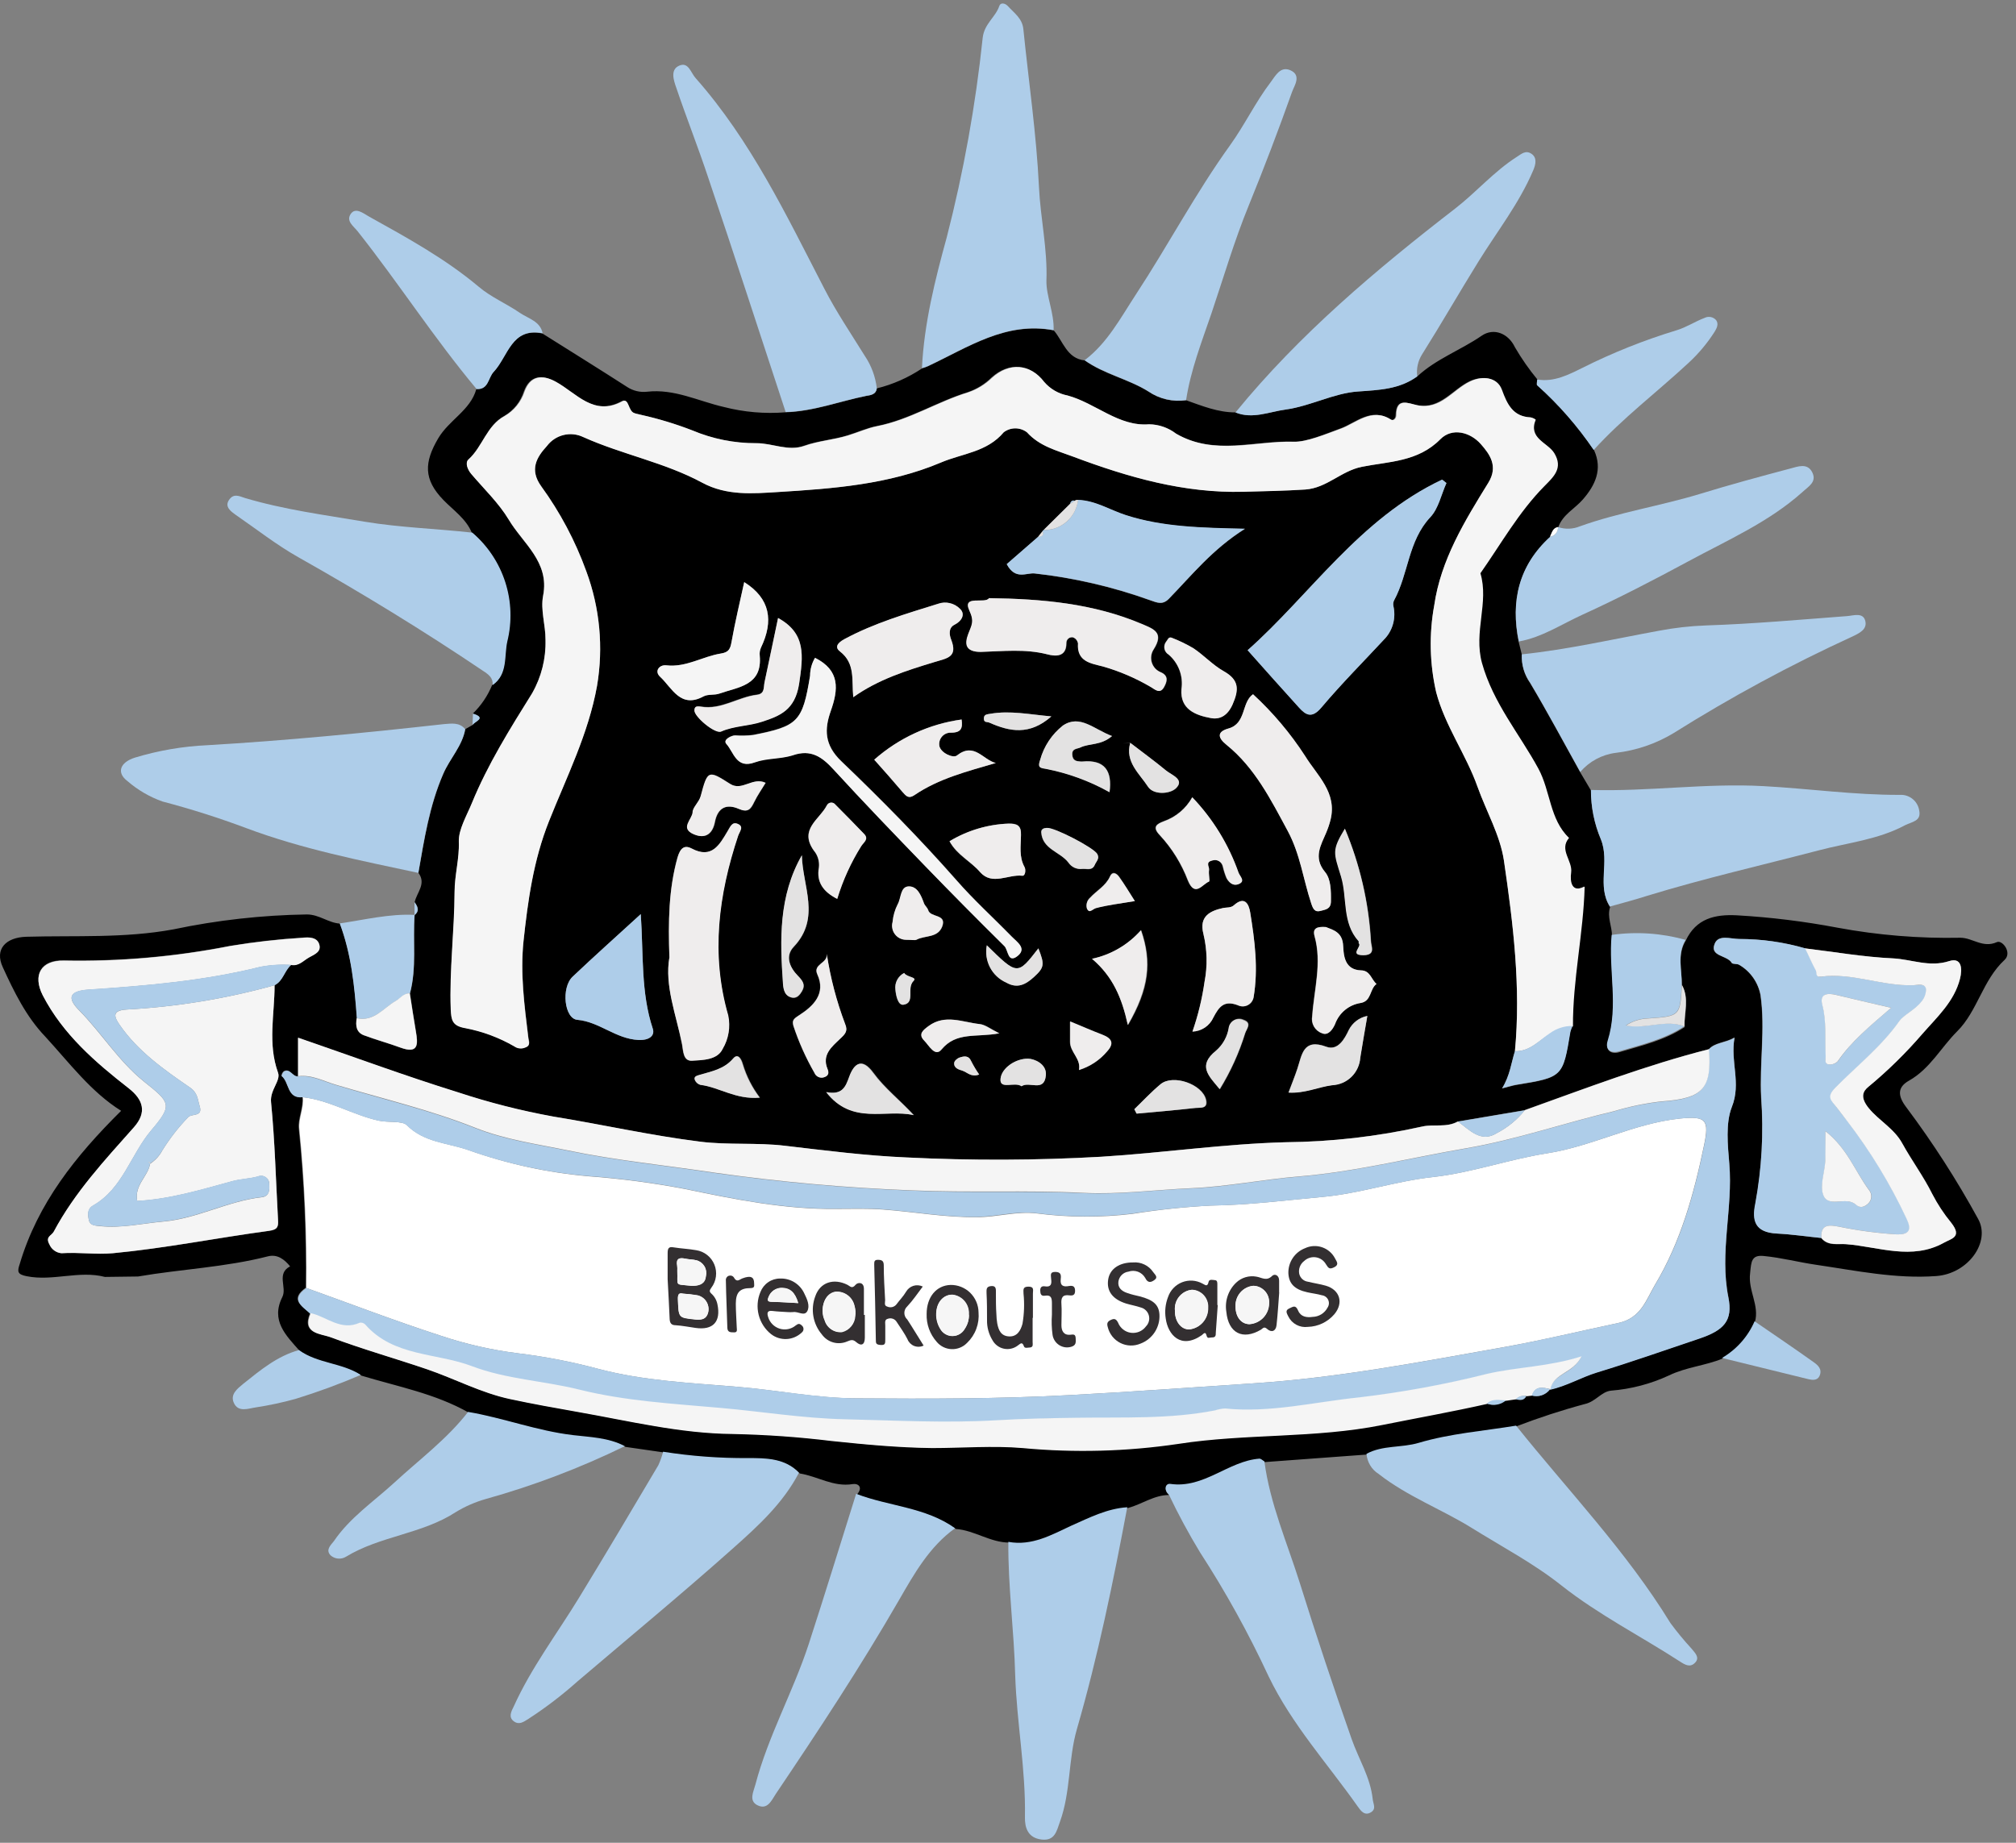 <svg width="70" height="64" viewBox="0 0 70 64" fill="none" xmlns="http://www.w3.org/2000/svg">
<rect x="0" y="0" width="70" height="64" fill="#808080" stroke="none"/>
<g clip-path="url(#clip0)">
<path d="M3.643 44.348C2.742 44.115 1.836 44.506 0.925 44.323C0.607 44.26 0.595 44.167 0.682 43.908C1.309 41.792 2.625 40.145 4.206 38.579C3.159 37.924 2.411 36.915 1.571 36.001C0.906 35.307 0.486 34.44 0.099 33.597C-0.202 32.952 0.214 32.556 0.911 32.534C2.61 32.485 4.31 32.593 6.022 32.277C7.546 31.956 9.097 31.783 10.654 31.759C11.083 31.759 11.399 32.05 11.802 32.077C12.2 33.137 12.315 34.249 12.395 35.368C12.339 35.612 12.37 35.857 12.638 35.959C13.058 36.118 13.492 36.233 13.913 36.389C14.549 36.622 14.517 36.253 14.444 35.823C14.372 35.393 14.304 34.946 14.236 34.506C14.478 33.609 14.33 32.69 14.398 31.781C14.583 31.632 14.508 31.483 14.398 31.334C14.469 30.997 14.811 30.699 14.529 30.315C14.733 29.147 14.918 27.982 15.394 26.873C15.625 26.34 16.052 25.912 16.157 25.323L16.399 25.184C16.467 25.055 16.914 24.94 16.416 24.784C16.706 24.504 16.934 24.167 17.087 23.794C17.623 23.42 17.485 22.792 17.597 22.284C17.765 21.602 17.741 20.886 17.527 20.217C17.312 19.548 16.916 18.953 16.382 18.499C16.178 18.011 15.741 17.722 15.394 17.363C14.702 16.649 14.726 16.058 15.214 15.227C15.591 14.585 16.334 14.25 16.538 13.517C16.96 13.544 16.941 13.126 17.133 12.923C17.619 12.393 17.742 11.364 18.833 11.582C19.819 12.203 20.807 12.816 21.786 13.446C21.987 13.575 22.226 13.631 22.463 13.605C23.415 13.495 24.246 13.932 25.135 14.135C25.834 14.315 26.557 14.377 27.276 14.319C28.248 14.292 29.142 13.942 30.072 13.754C30.196 13.73 30.419 13.717 30.441 13.49C31.002 13.352 31.535 13.116 32.017 12.794C32.086 12.775 32.153 12.752 32.218 12.723C33.608 12.071 34.921 11.159 36.59 11.475C36.918 11.856 37.041 12.452 37.666 12.518C38.346 13.007 39.176 13.163 39.876 13.598C40.26 13.861 40.729 13.97 41.189 13.903C41.745 14.099 42.297 14.326 42.904 14.323C43.494 14.568 44.074 14.299 44.64 14.223C45.495 14.106 46.321 13.652 47.151 13.595C47.907 13.542 48.591 13.52 49.215 13.07C49.871 12.462 50.719 12.161 51.447 11.66C51.872 11.369 52.377 11.584 52.601 12.059C52.832 12.456 53.095 12.833 53.388 13.187C53.388 13.256 53.346 13.366 53.388 13.39C54.13 14.055 54.789 14.809 55.35 15.636C55.653 16.305 55.386 16.857 54.961 17.346C54.679 17.673 54.255 17.871 54.102 18.323C53.91 18.353 53.89 18.526 53.822 18.66C52.732 19.655 52.445 20.889 52.734 22.301L52.844 22.748C52.828 23.097 52.928 23.441 53.13 23.726C53.737 24.744 54.296 25.793 54.874 26.831L55.245 27.457C55.243 28.044 55.361 28.626 55.59 29.167C55.911 29.954 55.442 30.787 55.906 31.505C55.794 31.845 55.974 32.167 55.971 32.5C55.855 33.721 56.214 34.943 55.836 36.165C55.726 36.507 55.962 36.622 56.234 36.541C57.008 36.311 57.803 36.128 58.492 35.674C58.48 35.185 58.665 34.696 58.4 34.222C58.4 33.702 58.232 33.164 58.533 32.668C58.891 31.899 59.549 31.75 60.306 31.789C61.48 31.856 62.648 32 63.803 32.219C65.209 32.48 66.638 32.597 68.068 32.568C68.495 32.568 68.842 32.94 69.338 32.72C69.525 32.636 69.874 33.086 69.603 33.338C68.842 34.041 68.663 35.119 67.956 35.82C67.393 36.382 67.014 37.12 66.285 37.531C65.892 37.753 65.875 38.044 66.193 38.459C67.114 39.689 67.947 40.984 68.685 42.334C69.129 43.131 68.342 44.238 67.228 44.318C65.819 44.421 64.435 44.128 63.05 43.925C62.448 43.837 61.856 43.681 61.253 43.622C60.809 43.571 60.807 43.822 60.768 44.218C60.69 44.819 61.098 45.332 60.935 45.914C60.702 46.448 60.306 46.894 59.804 47.187C59.206 47.431 58.548 47.48 57.953 47.768C57.317 48.064 56.634 48.243 55.935 48.298C55.602 48.333 55.406 48.68 55.027 48.763C54.223 48.979 53.431 49.238 52.654 49.537C51.525 49.723 50.367 49.811 49.279 50.133C48.672 50.314 48.023 50.209 47.46 50.517L43.914 50.779C43.856 50.747 43.795 50.681 43.742 50.683C42.654 50.766 41.818 51.729 40.648 51.56C40.473 51.536 40.405 51.766 40.592 51.922C40.072 51.922 39.652 52.242 39.171 52.372C38.467 52.418 37.857 52.731 37.228 53.012C36.534 53.317 35.849 53.725 35.043 53.574C34.385 53.574 33.829 53.146 33.19 53.102C32.163 52.369 30.888 52.342 29.756 51.905C29.97 51.66 29.812 51.511 29.605 51.543C28.938 51.653 28.391 51.272 27.77 51.174C27.284 50.656 26.618 50.654 26.004 50.664C25.016 50.671 24.029 50.598 23.053 50.444L21.718 50.251C21.157 49.95 20.503 49.935 19.918 49.867C18.67 49.718 17.507 49.266 16.276 49.061C15.112 48.399 13.806 48.157 12.548 47.776C11.887 47.35 11.045 47.38 10.401 46.913C9.93 46.378 9.391 45.865 9.804 45.044C9.971 44.709 9.587 44.235 10.073 43.981C9.874 43.737 9.631 43.549 9.299 43.634C7.817 44.013 6.292 44.076 4.794 44.333L3.643 44.348ZM36.201 18.448C36.148 18.516 36.092 18.585 36.038 18.655C35.662 18.983 35.286 19.308 34.958 19.596C35.257 20.158 35.638 19.887 35.929 19.919C37.297 20.072 38.643 20.385 39.939 20.852C40.181 20.935 40.366 21.023 40.582 20.801C41.376 19.987 42.083 19.09 43.224 18.37C41.69 18.335 40.373 18.306 39.096 17.898C38.54 17.72 38.032 17.387 37.428 17.368C37.386 17.363 37.345 17.373 37.311 17.397C37.214 17.368 37.175 17.429 37.148 17.505L36.23 18.414L36.201 18.448ZM39.242 25.805L38.977 25.827L39.246 25.807C39.059 26.469 39.572 26.878 39.863 27.327C40.05 27.613 40.621 27.586 40.835 27.381C41.148 27.075 40.684 26.926 40.49 26.765C40.082 26.425 39.657 26.118 39.242 25.797V25.805ZM63.242 43.004C63.473 43.29 63.833 43.192 64.104 43.211C65.236 43.299 66.387 43.783 67.504 43.158C67.764 43.014 68.15 42.965 67.747 42.461C67.495 42.154 67.276 41.821 67.094 41.467C66.795 40.853 66.382 40.309 66.057 39.717C65.773 39.199 65.255 38.935 64.896 38.496C64.571 38.102 64.695 37.892 64.879 37.743C65.554 37.185 66.18 36.57 66.751 35.906C67.254 35.329 67.856 34.789 68.058 33.99C68.145 33.646 68.116 33.24 67.684 33.379C66.994 33.602 66.375 33.316 65.727 33.284C64.707 33.238 63.694 33.059 62.676 32.937C61.931 32.72 61.16 32.611 60.384 32.612C60.071 32.612 59.656 32.448 59.532 32.781C59.354 33.223 59.962 33.169 60.122 33.438C60.153 33.494 60.309 33.462 60.384 33.509C60.577 33.621 60.744 33.774 60.872 33.958C61 34.141 61.087 34.351 61.127 34.572C61.292 35.745 61.086 36.925 61.147 38.114C61.24 39.348 61.175 40.589 60.955 41.806C60.836 42.386 60.933 42.806 61.71 42.842C62.205 42.867 62.727 42.945 63.242 42.996V43.004ZM53.82 48.257C54.393 48.132 54.908 47.825 55.452 47.658C56.647 47.294 57.824 46.879 59.007 46.481C59.859 46.192 60.178 45.865 60.015 45.049C59.702 43.495 60.178 41.968 60.047 40.406C59.993 39.769 59.915 38.994 60.136 38.437C60.464 37.601 60.076 36.873 60.229 36.03C59.886 36.223 59.553 36.194 59.333 36.438C57.147 36.993 55.041 37.802 52.921 38.559L50.605 38.95C50.211 39.172 49.764 39.033 49.364 39.126C47.805 39.474 46.215 39.656 44.618 39.671C42.486 39.727 40.361 40.042 38.227 40.174C35.972 40.302 33.712 40.31 31.456 40.199C30.062 40.14 28.644 39.954 27.242 39.793C26.271 39.676 25.276 39.774 24.299 39.651C22.599 39.439 20.899 39.055 19.199 38.779C18.071 38.574 16.959 38.291 15.87 37.931C14.037 37.362 12.227 36.695 10.335 36.04V37.374C10.144 37.389 10.061 37.083 9.85 37.203C9.804 37.244 9.776 37.301 9.77 37.362C10.049 37.577 9.959 38.166 10.498 38.095C10.542 38.476 10.335 38.855 10.374 39.197C10.56 41.032 10.641 42.877 10.617 44.721C10.054 45.122 10.459 45.349 10.77 45.596C10.452 46.329 11.132 46.31 11.455 46.429C12.553 46.842 13.684 47.162 14.794 47.539C15.765 47.868 16.669 48.357 17.672 48.572C18.454 48.741 19.241 48.88 20.027 49.019C21.81 49.332 23.573 49.767 25.407 49.784C26.556 49.807 27.704 49.889 28.845 50.028C29.999 50.155 31.157 50.273 32.328 50.273C33.377 50.273 34.433 50.192 35.47 50.273C37.27 50.442 39.083 50.393 40.871 50.129C43.229 49.762 45.616 49.943 47.958 49.471C49.172 49.227 50.386 49.002 51.6 48.738C51.711 48.783 51.832 48.796 51.949 48.777C52.067 48.757 52.177 48.706 52.268 48.628L52.601 48.58C52.744 48.614 52.887 48.641 52.975 48.472L53.157 48.452C53.274 48.493 53.401 48.496 53.519 48.461C53.638 48.426 53.743 48.355 53.82 48.257ZM9.534 34.217C9.833 34.068 9.879 33.709 10.114 33.506C10.382 33.555 10.535 33.355 10.739 33.242C10.943 33.13 11.151 33.027 11.081 32.785C11.011 32.544 10.709 32.541 10.51 32.563C9.666 32.615 8.824 32.71 7.99 32.849C6.087 33.223 4.15 33.392 2.212 33.352C1.428 33.335 1.122 33.841 1.484 34.562C2.181 35.918 3.307 36.888 4.473 37.799C4.971 38.19 5.112 38.628 4.648 39.151C3.643 40.296 2.591 41.416 1.867 42.779C1.792 42.921 1.566 42.947 1.717 43.221C1.753 43.306 1.811 43.378 1.885 43.432C1.959 43.486 2.046 43.519 2.137 43.527C2.734 43.485 3.351 43.578 3.917 43.527C5.731 43.355 7.528 42.994 9.337 42.75C9.648 42.708 9.668 42.596 9.655 42.366C9.58 41.003 9.546 39.634 9.413 38.278C9.369 37.853 9.757 37.533 9.655 37.255C9.279 36.238 9.539 35.227 9.534 34.217ZM52.601 36.507C52.472 36.915 52.431 37.35 52.149 37.807C52.392 37.748 52.513 37.706 52.635 37.684C54.259 37.418 54.257 37.418 54.519 35.842C54.538 35.774 54.562 35.708 54.592 35.644C54.592 34.01 54.956 32.417 54.998 30.787C54.556 31.031 54.483 30.645 54.529 30.298C54.585 29.883 54.099 29.514 54.456 29.096C53.779 28.451 53.817 27.476 53.39 26.687C52.737 25.465 51.824 24.412 51.433 23.022C51.127 21.937 51.675 20.93 51.379 19.904C52.096 18.883 52.71 17.781 53.596 16.884C53.917 16.557 54.262 16.259 53.944 15.733C53.713 15.357 53.031 15.227 53.3 14.568C53.248 14.531 53.19 14.505 53.128 14.492C52.513 14.465 52.309 14.035 52.127 13.534C51.965 13.085 51.447 13.046 51.025 13.241C50.425 13.529 50.007 14.218 49.203 14.072C48.878 14.006 48.475 13.784 48.458 14.421C48.458 14.524 48.365 14.629 48.271 14.565C47.613 14.135 47.056 14.692 46.551 14.876C46.01 15.074 45.337 15.364 44.905 15.338C43.557 15.293 42.151 15.826 40.815 15.056C40.546 14.85 40.218 14.736 39.88 14.732C38.826 14.819 38.027 13.998 37.049 13.732C36.732 13.671 36.444 13.504 36.233 13.258C35.747 12.62 35.019 12.574 34.426 13.111C34.192 13.341 33.91 13.515 33.6 13.62C32.527 13.95 31.568 14.575 30.443 14.795C30.101 14.861 29.761 15.017 29.421 15.12C28.935 15.271 28.403 15.306 27.915 15.479C27.347 15.682 26.808 15.379 26.244 15.389C25.479 15.392 24.721 15.24 24.015 14.942C23.441 14.72 22.852 14.541 22.252 14.406C21.939 14.328 21.927 14.367 21.798 14.06C21.759 13.964 21.703 13.869 21.594 13.928C20.605 14.468 19.994 13.647 19.282 13.256C18.796 12.987 18.388 13.048 18.189 13.595C18.074 13.952 17.833 14.254 17.512 14.443C16.895 14.783 16.756 15.516 16.271 15.956C16.144 16.068 16.234 16.308 16.37 16.466C16.805 16.982 17.317 17.471 17.66 18.042C18.145 18.871 19.085 19.508 18.857 20.686C18.76 21.189 18.947 21.7 18.94 22.223C18.957 22.868 18.798 23.506 18.481 24.068C17.711 25.304 16.939 26.538 16.387 27.887C16.207 28.324 15.921 28.805 15.935 29.218C15.957 29.814 15.792 30.376 15.787 30.968C15.787 32.326 15.603 33.687 15.654 35.055C15.666 35.419 15.702 35.622 16.161 35.7C16.759 35.814 17.334 36.028 17.861 36.333C17.916 36.372 17.98 36.397 18.047 36.403C18.114 36.41 18.181 36.4 18.243 36.372C18.454 36.301 18.357 36.128 18.345 36.016C18.211 34.911 18.065 33.817 18.179 32.693C18.325 31.266 18.524 29.873 19.063 28.519C19.671 26.978 20.431 25.48 20.729 23.823C20.958 22.483 20.829 21.105 20.355 19.831C19.974 18.78 19.448 17.788 18.791 16.884C18.381 16.31 18.629 15.882 18.991 15.489C19.133 15.298 19.337 15.163 19.568 15.106C19.799 15.05 20.042 15.075 20.256 15.179C21.606 15.78 23.085 16.058 24.384 16.762C25.234 17.224 26.159 17.138 27.002 17.087C28.918 16.97 30.858 16.828 32.668 16.063C33.408 15.75 34.266 15.704 34.853 15.01C34.969 14.923 35.11 14.875 35.255 14.875C35.4 14.875 35.541 14.923 35.657 15.01C36.104 15.499 36.68 15.638 37.258 15.855C39.176 16.576 41.119 17.133 43.188 17.077C43.902 17.058 44.614 17.045 45.327 16.999C46.085 16.948 46.566 16.354 47.292 16.21C48.22 16.024 49.235 16.041 50.012 15.254C50.42 14.839 51.047 15.01 51.418 15.421C51.724 15.768 52.035 16.185 51.68 16.762C50.859 18.094 50.029 19.45 49.801 21.023C49.618 22.023 49.641 23.05 49.869 24.041C50.177 25.211 50.903 26.193 51.304 27.322C51.61 28.18 52.091 29.008 52.222 29.89C52.54 32.079 52.812 34.283 52.601 36.507ZM50.223 16.777L50.073 16.657C47.205 18.008 45.478 20.671 43.319 22.582C43.938 23.276 44.514 23.928 45.102 24.573C45.344 24.847 45.558 24.957 45.881 24.573C46.588 23.735 47.365 22.956 48.111 22.152C48.238 22.004 48.33 21.828 48.377 21.637C48.424 21.447 48.426 21.248 48.383 21.057C48.366 20.988 48.374 20.916 48.404 20.852C48.909 19.931 48.89 18.79 49.662 17.964C49.949 17.661 50.041 17.177 50.223 16.777ZM23.243 33.25C23.073 34.227 23.486 35.241 23.677 36.275C23.719 36.492 23.709 36.856 24.02 36.839C24.404 36.817 24.904 36.815 25.086 36.426C25.292 36.078 25.36 35.665 25.278 35.268C24.668 33.15 24.94 31.075 25.623 29.028C25.674 28.879 25.837 28.703 25.599 28.61C25.412 28.537 25.356 28.712 25.256 28.869C24.982 29.335 24.71 29.846 24.005 29.467C23.762 29.335 23.619 29.467 23.52 29.778C23.216 30.887 23.201 32.011 23.243 33.25ZM34.339 20.774C34.215 20.986 33.401 20.642 33.666 21.199C33.85 21.595 33.739 21.729 33.627 22.023C33.515 22.316 33.503 22.653 34.067 22.641C34.834 22.619 35.609 22.528 36.379 22.726C36.621 22.79 37.034 22.846 37.034 22.338C37.032 22.307 37.038 22.276 37.05 22.248C37.062 22.22 37.081 22.195 37.105 22.175C37.129 22.156 37.157 22.142 37.187 22.136C37.216 22.129 37.247 22.13 37.277 22.137C37.318 22.155 37.355 22.183 37.383 22.219C37.411 22.254 37.431 22.296 37.44 22.34C37.394 22.985 37.887 23.039 38.314 23.149C38.883 23.313 39.429 23.547 39.941 23.845C40.089 23.926 40.274 24.134 40.427 23.862C40.524 23.684 40.602 23.469 40.305 23.344C40.233 23.314 40.168 23.269 40.115 23.211C40.063 23.153 40.023 23.084 40 23.008C39.977 22.933 39.971 22.854 39.981 22.776C39.992 22.698 40.02 22.623 40.062 22.558C40.441 21.964 40.062 21.847 39.645 21.666C37.959 20.957 36.184 20.798 34.339 20.774ZM43.508 24.112C43.1 24.395 43.28 25.128 42.654 25.302C42.248 25.414 42.282 25.622 42.59 25.871C43.574 26.67 44.128 27.774 44.715 28.864C45.145 29.658 45.252 30.54 45.529 31.376C45.59 31.559 45.648 31.696 45.859 31.635C46.024 31.588 46.206 31.578 46.214 31.302C46.214 30.938 46.214 30.53 46.01 30.286C45.587 29.78 45.871 29.345 46.049 28.92C46.109 28.778 46.159 28.632 46.197 28.483C46.44 27.527 45.733 26.934 45.318 26.257C44.807 25.468 44.199 24.747 43.508 24.112ZM28.301 22.846C28.191 23.031 28.131 23.243 28.129 23.459C27.869 25.06 27.711 25.213 26.155 25.519C25.946 25.544 25.735 25.549 25.526 25.534C25.412 25.534 25.086 25.678 25.222 25.829C25.465 26.118 25.564 26.711 26.218 26.467C26.631 26.313 27.111 26.352 27.534 26.223C28.158 26.017 28.539 26.284 28.938 26.711C29.982 27.85 31.055 28.964 32.129 30.076C33.032 31.011 33.948 31.935 34.875 32.849C35.011 32.983 35.023 33.44 35.332 33.196C35.64 32.952 35.315 32.707 35.13 32.522C34.492 31.872 33.814 31.258 33.214 30.567C31.944 29.125 30.599 27.757 29.217 26.435C28.617 25.861 28.627 25.316 28.845 24.693C29.115 23.948 29.176 23.293 28.301 22.846ZM22.25 31.747C21.392 32.531 20.627 33.213 19.884 33.919C19.479 34.3 19.593 35.385 20.049 35.419C20.814 35.488 21.375 36.077 22.162 36.118C22.573 36.138 22.74 35.95 22.667 35.73C22.25 34.469 22.342 33.162 22.25 31.747ZM29.627 24.214C30.494 23.596 31.473 23.288 32.444 22.992C32.882 22.858 33.273 22.829 33.025 22.208C32.969 22.067 32.918 21.808 33.139 21.698C33.401 21.566 33.525 21.329 33.336 21.145C33.238 21.045 33.114 20.975 32.977 20.944C32.842 20.913 32.699 20.922 32.568 20.969C31.466 21.319 30.361 21.641 29.326 22.191C29.027 22.352 29.003 22.499 29.168 22.626C29.705 23.041 29.572 23.618 29.627 24.214ZM41.403 35.828C41.558 35.823 41.708 35.774 41.837 35.688C41.965 35.602 42.068 35.481 42.132 35.339C42.326 34.97 42.505 34.733 42.981 34.916C43.034 34.942 43.092 34.955 43.151 34.955C43.209 34.955 43.267 34.941 43.32 34.915C43.372 34.889 43.418 34.851 43.454 34.804C43.489 34.757 43.514 34.703 43.526 34.645C43.696 33.653 43.567 32.668 43.409 31.691C43.36 31.388 43.215 31.102 42.838 31.447C42.731 31.539 42.595 31.512 42.464 31.539C42.017 31.637 41.624 31.823 41.784 32.439C41.916 32.985 41.929 33.553 41.823 34.105C41.739 34.691 41.599 35.268 41.405 35.828H41.403ZM25.841 20.217C25.688 20.916 25.526 21.597 25.402 22.286C25.358 22.531 25.312 22.653 25.033 22.697C24.396 22.797 23.818 23.186 23.138 23.107C22.896 23.078 22.709 23.31 22.922 23.506C23.335 23.889 23.627 24.622 24.43 24.185C24.586 24.102 24.809 24.151 24.984 24.087C25.637 23.858 26.475 23.811 26.38 22.773C26.369 22.676 26.384 22.578 26.424 22.489C26.866 21.568 26.75 20.786 25.841 20.217ZM27.017 21.463C26.864 22.196 26.703 22.929 26.548 23.689C26.512 23.867 26.56 24.087 26.286 24.121C25.62 24.2 25.03 24.654 24.343 24.534C24.183 24.507 24.122 24.534 24.115 24.664C24.115 24.891 24.843 25.502 25.042 25.397C25.501 25.199 26.014 25.209 26.463 25.057C27.08 24.854 27.602 24.657 27.748 23.752C27.893 22.77 27.998 21.998 27.017 21.463ZM30.356 26.384C30.684 26.758 31.014 27.132 31.339 27.508C31.453 27.637 31.543 27.752 31.747 27.618C32.6 27.036 33.586 26.792 34.577 26.499C34.132 26.394 33.829 25.766 33.229 26.237C33.1 26.34 32.687 26.174 32.619 25.92C32.607 25.861 32.609 25.8 32.624 25.742C32.639 25.684 32.666 25.63 32.705 25.585C32.744 25.539 32.792 25.503 32.847 25.479C32.901 25.455 32.96 25.443 33.02 25.446C33.384 25.446 33.428 25.279 33.389 24.989C32.264 25.144 31.209 25.63 30.356 26.384ZM41.393 27.691C41.174 28.08 40.821 28.375 40.4 28.519C40.157 28.617 39.982 28.72 40.267 29.008C40.688 29.464 41.017 29.997 41.238 30.579C41.481 31.166 41.738 30.709 41.966 30.611C42.013 30.591 41.945 30.349 41.966 30.218C41.988 30.086 41.828 29.939 42.068 29.883C42.107 29.868 42.148 29.861 42.19 29.864C42.231 29.867 42.271 29.879 42.308 29.899C42.344 29.919 42.376 29.946 42.4 29.98C42.425 30.014 42.441 30.052 42.45 30.093C42.481 30.228 42.523 30.36 42.576 30.489C42.656 30.64 42.797 30.772 42.977 30.706C43.256 30.606 43.035 30.428 42.991 30.301C42.651 29.327 42.109 28.438 41.401 27.691H41.393ZM46.029 32.197C45.723 32.175 45.563 32.238 45.638 32.509C45.901 33.443 45.621 34.366 45.558 35.29C45.534 35.413 45.555 35.54 45.616 35.648C45.678 35.757 45.776 35.84 45.893 35.881C46.114 35.984 46.272 35.747 46.35 35.566C46.418 35.375 46.537 35.206 46.693 35.077C46.849 34.948 47.037 34.864 47.236 34.833C47.622 34.77 47.55 34.344 47.79 34.171C47.608 34.019 47.571 33.707 47.253 33.699C46.707 33.682 46.648 33.233 46.632 32.859C46.627 32.375 46.294 32.299 46.037 32.197H46.029ZM29.064 31.219C29.26 30.573 29.541 29.956 29.899 29.384C29.977 29.26 30.174 29.14 29.999 28.964C29.671 28.62 29.336 28.282 29.001 27.945C28.983 27.921 28.959 27.901 28.931 27.889C28.904 27.877 28.873 27.872 28.843 27.875C28.813 27.878 28.784 27.888 28.759 27.906C28.735 27.923 28.715 27.947 28.702 27.975C28.459 28.463 27.731 28.796 28.25 29.536C28.319 29.616 28.37 29.71 28.401 29.811C28.432 29.913 28.442 30.019 28.43 30.125C28.333 30.633 28.585 30.973 29.071 31.219H29.064ZM40.667 22.145C40.563 22.12 40.536 22.22 40.48 22.294C40.455 22.328 40.438 22.366 40.429 22.407C40.419 22.448 40.419 22.491 40.427 22.532C40.435 22.573 40.452 22.612 40.477 22.646C40.501 22.681 40.532 22.71 40.568 22.731C40.739 22.876 40.871 23.064 40.95 23.275C41.028 23.487 41.051 23.715 41.017 23.938C40.966 24.637 41.503 24.842 42.044 24.94C42.365 24.998 42.624 24.842 42.792 24.466C43.016 23.955 43.035 23.618 42.491 23.315C42.107 23.1 41.796 22.76 41.432 22.514C41.19 22.371 40.936 22.247 40.675 22.145H40.667ZM28.702 33.14C28.736 33.458 28.216 33.48 28.374 33.836C28.69 34.53 28.212 34.955 27.75 35.253C27.544 35.388 27.493 35.437 27.544 35.627C27.731 36.193 27.976 36.738 28.272 37.255C28.285 37.288 28.304 37.319 28.329 37.344C28.354 37.37 28.384 37.391 28.416 37.405C28.449 37.419 28.485 37.426 28.52 37.427C28.556 37.427 28.591 37.42 28.624 37.406C28.775 37.352 28.777 37.24 28.726 37.12C28.525 36.631 28.879 36.35 29.159 36.082C29.331 35.916 29.448 35.813 29.336 35.554C29.043 34.774 28.833 33.966 28.709 33.142L28.702 33.14ZM47.469 35.283C47.333 35.31 47.204 35.368 47.093 35.453C46.982 35.537 46.891 35.646 46.828 35.771C46.69 36.067 46.452 36.504 46.051 36.35C45.24 36.047 45.206 36.631 45.043 37.118C44.956 37.379 44.852 37.636 44.737 37.941C45.308 37.975 45.769 37.746 46.258 37.684C46.508 37.672 46.746 37.568 46.925 37.391C47.104 37.214 47.212 36.976 47.229 36.724C47.307 36.267 47.387 35.796 47.477 35.285L47.469 35.283ZM32.964 29.213C33.221 29.702 33.693 29.907 34.037 30.291C34.448 30.762 35.009 30.359 35.495 30.413C35.609 30.428 35.626 30.201 35.577 30.113C35.378 29.753 35.441 29.38 35.453 28.996C35.465 28.666 35.315 28.593 35.028 28.602C34.302 28.629 33.594 28.84 32.971 29.216L32.964 29.213ZM38.613 25.563C37.993 25.333 37.505 24.798 36.913 25.194C36.529 25.497 36.251 25.916 36.121 26.389C36.031 26.633 36.106 26.667 36.306 26.697C37.086 26.846 37.837 27.121 38.53 27.51C38.63 26.777 38.363 26.374 37.595 26.445C37.572 26.448 37.548 26.448 37.525 26.445C37.372 26.445 37.245 26.401 37.236 26.201C37.226 26 37.411 26.017 37.52 25.956C37.823 25.81 38.217 25.898 38.613 25.563ZM27.85 29.7C27.038 31.117 27.085 32.632 27.192 34.169C27.206 34.379 27.255 34.613 27.527 34.657C27.687 34.679 27.782 34.547 27.852 34.428C27.978 34.212 27.879 34.071 27.714 33.902C27.434 33.616 27.247 33.221 27.566 32.886C28.51 31.886 27.859 30.765 27.842 29.7H27.85ZM31.735 38.723C31.25 38.205 30.73 37.797 30.334 37.257C29.938 36.717 29.671 36.92 29.496 37.399C29.372 37.741 29.253 38.034 28.7 37.924C29.586 39.087 30.744 38.505 31.718 38.728L31.735 38.723ZM39.176 35.593C39.905 34.344 40.014 33.416 39.628 32.307C39.181 32.812 38.585 33.16 37.928 33.299C38.642 33.917 38.953 34.655 39.159 35.593H39.176ZM26.599 27.19C26.15 26.97 25.783 27.493 25.363 27.227C24.598 26.738 24.593 26.738 24.338 27.652C24.277 27.869 24.066 28.038 24.059 28.209C24.044 28.453 23.605 28.766 24.102 28.976C24.532 29.157 24.761 28.927 24.831 28.544C24.933 28.031 25.251 27.913 25.659 28.092C25.975 28.229 26.072 28.114 26.191 27.862C26.31 27.61 26.47 27.393 26.582 27.19H26.599ZM46.714 28.778C46.253 29.541 46.323 29.609 46.573 30.438C46.797 31.171 46.6 32.038 47.185 32.683C47.197 32.698 47.185 32.742 47.185 32.751C47.319 32.856 46.84 33.162 47.343 33.167C47.795 33.167 47.615 32.866 47.608 32.678C47.528 31.335 47.22 30.016 46.697 28.778H46.714ZM31.466 32.639C31.687 32.639 31.772 32.666 31.828 32.639C32.124 32.48 32.556 32.585 32.721 32.18C32.891 31.735 32.321 31.879 32.236 31.615C32.211 31.527 32.119 31.459 32.087 31.371C31.99 31.097 31.845 30.784 31.563 30.787C31.281 30.789 31.3 31.19 31.177 31.407C31.079 31.599 31.019 31.807 30.999 32.021C30.98 32.092 30.977 32.166 30.99 32.239C31.003 32.311 31.032 32.38 31.076 32.439C31.119 32.498 31.175 32.547 31.239 32.582C31.304 32.617 31.375 32.636 31.449 32.639H31.466ZM39.402 38.525L39.48 38.676C40.16 38.613 40.842 38.557 41.524 38.479C41.68 38.462 41.959 38.525 41.886 38.198C41.762 37.653 40.742 37.296 40.31 37.655C39.973 37.924 39.686 38.239 39.385 38.525H39.402ZM26.393 38.122C26.127 37.773 25.926 37.378 25.8 36.956C25.759 36.812 25.647 36.556 25.472 36.761C25.152 37.135 24.727 37.206 24.306 37.33C24.224 37.357 24.098 37.379 24.139 37.501C24.155 37.543 24.181 37.58 24.214 37.611C24.247 37.641 24.286 37.664 24.328 37.677C24.97 37.751 25.545 38.195 26.376 38.122H26.393ZM42.365 37.824C42.74 37.212 43.036 36.556 43.246 35.869C43.292 35.725 43.489 35.517 43.185 35.412C43.137 35.389 43.084 35.377 43.031 35.377C42.977 35.377 42.924 35.389 42.876 35.413C42.827 35.436 42.785 35.47 42.752 35.512C42.718 35.555 42.695 35.604 42.683 35.657C42.637 35.975 42.479 36.267 42.236 36.477C41.575 37.017 41.962 37.359 42.348 37.824H42.365ZM34.71 35.889C34.392 35.732 34.224 35.586 34.023 35.566C33.435 35.503 32.828 35.212 32.257 35.635C32.087 35.762 31.874 35.908 32.104 36.14C32.27 36.306 32.478 36.719 32.699 36.453C33.207 35.823 33.901 36.04 34.693 35.889H34.71ZM37.585 30.176C37.736 30.176 37.923 30.252 38.006 30.039C38.054 29.919 38.188 29.822 38.091 29.656C37.964 29.438 36.604 28.73 36.342 28.754C36.235 28.754 36.143 28.793 36.15 28.905C36.189 29.497 36.803 29.58 37.093 29.956C37.145 30.036 37.22 30.099 37.307 30.138C37.395 30.177 37.491 30.19 37.585 30.176ZM37.464 37.166C37.843 37.05 38.18 36.826 38.435 36.521C38.678 36.25 38.596 36.074 38.278 35.95C37.913 35.81 37.549 35.654 37.148 35.486C37.148 35.73 37.148 35.974 37.148 36.194C37.156 36.553 37.542 36.773 37.464 37.159V37.166ZM34.266 32.83C34.215 33.09 34.254 33.361 34.376 33.596C34.498 33.831 34.697 34.018 34.938 34.124C35.325 34.347 35.616 34.193 35.898 33.936C36.264 33.602 36.279 33.501 36.056 32.937C35.329 33.875 35.329 33.875 34.266 32.83ZM36.507 24.881C35.745 24.813 35.077 24.671 34.394 24.788C34.275 24.81 34.152 24.803 34.164 24.974C34.164 25.106 34.28 25.064 34.358 25.099C35.06 25.407 35.747 25.551 36.507 24.881ZM35.47 37.726C35.74 37.538 36.257 37.951 36.315 37.347C36.354 36.942 35.898 36.773 35.699 36.768C35.273 36.768 34.785 37.083 34.742 37.455C34.691 37.87 35.227 37.553 35.47 37.726ZM39.404 31.295C39.198 30.97 39.04 30.706 38.865 30.452C38.775 30.323 38.622 30.232 38.54 30.433C38.392 30.762 38.076 30.921 37.853 31.166C37.801 31.21 37.763 31.268 37.742 31.333C37.722 31.399 37.721 31.468 37.738 31.535C37.826 31.737 37.942 31.549 38.064 31.522C38.467 31.432 38.88 31.383 39.404 31.295ZM31.39 33.792C31.286 33.845 31.201 33.93 31.146 34.034C31.092 34.138 31.071 34.257 31.087 34.374C31.106 34.579 31.177 34.926 31.369 34.894C31.791 34.826 31.458 34.322 31.718 34.066C31.857 33.929 31.48 33.944 31.395 33.792H31.39ZM33.999 37.318C33.897 37.172 33.805 37.018 33.724 36.859C33.632 36.644 33.469 36.68 33.319 36.729C33.241 36.754 33.136 36.846 33.132 36.917C33.115 37.098 33.294 37.147 33.418 37.186C33.586 37.242 33.727 37.425 33.999 37.318Z" fill="black"/>
<path d="M16.153 25.324C16.048 25.913 15.621 26.34 15.39 26.873C14.904 27.982 14.729 29.148 14.525 30.316C12.512 29.886 10.489 29.487 8.554 28.762C7.599 28.404 6.626 28.095 5.64 27.836C5.195 27.678 4.783 27.437 4.425 27.127C4.037 26.836 4.166 26.477 4.683 26.313C5.501 26.065 6.347 25.92 7.201 25.881C9.948 25.72 12.685 25.453 15.419 25.148C15.672 25.131 15.951 25.077 16.153 25.324Z" fill="#AECDE9"/>
<path d="M36.584 11.467C34.923 11.152 33.61 12.063 32.213 12.716C32.148 12.744 32.081 12.768 32.012 12.786C32.087 11.232 32.466 9.722 32.874 8.239C33.46 5.962 33.877 3.644 34.122 1.305C34.183 0.816 34.564 0.604 34.698 0.208C34.739 0.081 34.894 0.105 34.992 0.208C35.212 0.452 35.494 0.633 35.533 1.009C35.718 2.835 35.987 4.657 36.075 6.49C36.126 7.58 36.376 8.645 36.334 9.757C36.325 10.277 36.606 10.873 36.584 11.467Z" fill="#AECDE9"/>
<path d="M23.025 50.419C24.001 50.573 24.988 50.646 25.975 50.639C26.59 50.639 27.253 50.639 27.741 51.15C27.192 52.203 26.328 52.994 25.468 53.759C23.693 55.342 21.857 56.857 20.05 58.397C19.517 58.873 18.949 59.307 18.35 59.696C18.18 59.801 18.027 59.921 17.838 59.779C17.648 59.638 17.75 59.44 17.838 59.266C18.45 57.913 19.346 56.735 20.113 55.477C21.043 53.955 21.951 52.42 22.86 50.886C22.929 50.736 22.984 50.579 23.025 50.419Z" fill="#AECDE9"/>
<path d="M54.87 26.809C54.292 25.77 53.733 24.722 53.126 23.703C52.925 23.419 52.824 23.075 52.84 22.726C54.447 22.557 56.021 22.196 57.607 21.905C58.142 21.804 58.684 21.742 59.229 21.722C60.873 21.668 62.505 21.521 64.139 21.397C64.353 21.38 64.688 21.26 64.766 21.56C64.844 21.861 64.559 21.991 64.312 22.11C62.174 23.09 60.102 24.21 58.109 25.462C57.496 25.832 56.811 26.065 56.101 26.147C55.624 26.207 55.185 26.443 54.87 26.809Z" fill="#AECDE9"/>
<path d="M47.447 50.492C48.011 50.185 48.661 50.29 49.266 50.109C50.354 49.786 51.513 49.698 52.642 49.513C54.453 51.778 56.474 53.877 58.001 56.369C58.228 56.677 58.471 56.972 58.73 57.253C58.844 57.398 59.033 57.559 58.861 57.742C58.689 57.925 58.516 57.823 58.344 57.713C56.974 56.823 55.515 56.088 54.215 55.062C53.259 54.302 52.154 53.72 51.109 53.07C50.065 52.42 48.863 51.971 47.87 51.191C47.75 51.116 47.649 51.014 47.576 50.892C47.503 50.771 47.459 50.634 47.447 50.492Z" fill="#AECDE9"/>
<path d="M55.901 31.483C55.437 30.765 55.901 29.932 55.585 29.145C55.356 28.605 55.238 28.023 55.24 27.435C57.241 27.496 59.233 27.191 61.236 27.303C62.815 27.388 64.393 27.613 65.969 27.606C66.128 27.597 66.284 27.647 66.408 27.747C66.532 27.847 66.615 27.99 66.639 28.148C66.717 28.517 66.397 28.537 66.154 28.657C65.216 29.162 64.162 29.267 63.16 29.531C61.168 30.052 59.16 30.509 57.193 31.112C56.773 31.247 56.34 31.361 55.901 31.483Z" fill="#AECDE9"/>
<path d="M49.21 13.072C48.586 13.522 47.901 13.544 47.146 13.598C46.315 13.654 45.49 14.108 44.635 14.225C44.069 14.301 43.489 14.565 42.898 14.326C45.116 11.609 47.772 9.373 50.531 7.24C51.26 6.675 51.874 5.955 52.663 5.451C52.831 5.344 52.974 5.207 53.173 5.339C53.373 5.471 53.329 5.698 53.239 5.911C52.753 7.061 51.981 8.039 51.333 9.087C50.684 10.135 50.043 11.249 49.373 12.315C49.233 12.541 49.175 12.808 49.21 13.072Z" fill="#AECDE9"/>
<path d="M35.012 53.549C35.831 53.7 36.516 53.304 37.198 52.987C37.832 52.706 38.441 52.393 39.141 52.347C38.655 54.934 38.126 57.517 37.392 60.053C37.089 61.106 37.181 62.235 36.802 63.276C36.688 63.591 36.63 63.945 36.159 63.887C35.688 63.828 35.581 63.474 35.588 63.11C35.62 61.458 35.304 59.836 35.25 58.186C35.212 56.642 34.998 55.098 35.012 53.549Z" fill="#AECDE9"/>
<path d="M40.581 51.898C40.401 51.742 40.462 51.512 40.637 51.536C41.808 51.705 42.643 50.742 43.731 50.659C43.784 50.659 43.845 50.723 43.903 50.755C44.095 52.221 44.695 53.586 45.135 54.986C45.703 56.803 46.303 58.608 46.934 60.403C47.177 61.095 47.583 61.728 47.663 62.483C47.677 62.644 47.796 62.815 47.612 62.935C47.381 63.086 47.245 62.881 47.145 62.742C46.094 61.249 44.855 59.893 44.049 58.221C43.355 56.727 42.558 55.285 41.662 53.904C41.268 53.254 40.907 52.585 40.581 51.898Z" fill="#AECDE9"/>
<path d="M30.445 13.483C30.423 13.71 30.202 13.727 30.076 13.746C29.145 13.935 28.242 14.284 27.28 14.311C26.38 11.584 25.5 8.852 24.578 6.131C24.233 5.095 23.83 4.078 23.48 3.042C23.395 2.798 23.261 2.419 23.584 2.28C23.907 2.141 23.983 2.524 24.153 2.712C26.078 4.889 27.31 7.487 28.631 10.042C29.039 10.834 29.551 11.591 30.027 12.359C30.254 12.694 30.397 13.08 30.445 13.483Z" fill="#AECDE9"/>
<path d="M16.4 18.499C16.933 18.953 17.329 19.548 17.544 20.217C17.759 20.886 17.783 21.602 17.614 22.284C17.502 22.792 17.641 23.42 17.104 23.794C17.128 23.549 16.973 23.43 16.781 23.305C14.695 21.898 12.551 20.588 10.358 19.352C9.6 18.924 8.901 18.374 8.191 17.886C8.026 17.768 7.791 17.607 7.949 17.368C8.106 17.128 8.298 17.226 8.5 17.294C9.86 17.7 11.261 17.883 12.655 18.118C13.906 18.325 15.156 18.36 16.4 18.499Z" fill="#AECDE9"/>
<path d="M41.184 13.896C40.723 13.963 40.255 13.854 39.87 13.591C39.171 13.156 38.34 12.989 37.66 12.511C38.454 11.912 38.913 11.032 39.438 10.231C40.56 8.521 41.512 6.71 42.711 5.044C43.217 4.34 43.6 3.534 44.127 2.845C44.288 2.63 44.458 2.29 44.802 2.439C45.205 2.615 44.938 2.979 44.863 3.192C44.392 4.516 43.892 5.83 43.362 7.13C42.855 8.367 42.483 9.647 42.056 10.908C41.721 11.885 41.342 12.86 41.184 13.896Z" fill="#AECDE9"/>
<path d="M54.096 18.304C54.345 18.389 54.616 18.38 54.858 18.279C56.218 17.791 57.656 17.571 59.035 17.151C60.072 16.833 61.119 16.549 62.168 16.271C62.426 16.203 62.758 16.068 62.926 16.405C63.093 16.742 62.792 16.894 62.576 17.097C61.406 18.14 59.98 18.761 58.625 19.494C57.411 20.149 56.197 20.779 54.948 21.348C54.22 21.678 53.542 22.137 52.736 22.279C52.447 20.869 52.736 19.636 53.824 18.641C53.903 18.629 53.974 18.588 54.025 18.525C54.075 18.463 54.1 18.384 54.096 18.304Z" fill="#AECDE9"/>
<path d="M29.727 51.88C30.859 52.317 32.134 52.339 33.161 53.077C32.272 53.715 31.743 54.656 31.218 55.567C29.888 57.873 28.426 60.094 26.939 62.301C26.782 62.545 26.641 62.873 26.291 62.692C25.995 62.535 26.162 62.232 26.228 61.983C26.672 60.295 27.534 58.765 28.076 57.114C28.642 55.374 29.176 53.632 29.727 51.88Z" fill="#AECDE9"/>
<path d="M16.253 49.036C17.467 49.241 18.64 49.693 19.896 49.842C20.471 49.911 21.134 49.925 21.695 50.226C20.144 50.983 18.529 51.597 16.868 52.061C16.502 52.165 16.151 52.317 15.826 52.516C14.653 53.28 13.203 53.341 12.015 54.065C11.932 54.116 11.835 54.139 11.738 54.13C11.641 54.122 11.549 54.081 11.476 54.016C11.302 53.828 11.476 53.671 11.591 53.527C12.149 52.706 12.963 52.159 13.679 51.504C14.548 50.7 15.517 49.987 16.253 49.036Z" fill="#AECDE9"/>
<path d="M18.842 11.574C17.759 11.357 17.647 12.386 17.142 12.916C16.95 13.119 16.97 13.537 16.547 13.51C15.078 11.755 13.839 9.827 12.419 8.034C12.273 7.851 12.011 7.68 12.176 7.433C12.341 7.186 12.615 7.408 12.8 7.514C14.119 8.247 15.457 8.98 16.62 9.957C17.047 10.321 17.591 10.548 18.055 10.868C18.361 11.073 18.757 11.159 18.842 11.574Z" fill="#AECDE9"/>
<path d="M55.337 15.628C54.776 14.802 54.117 14.047 53.374 13.383C53.34 13.358 53.374 13.248 53.374 13.18C53.95 13.28 54.47 13.011 54.934 12.781C55.99 12.251 57.089 11.812 58.219 11.469C58.552 11.369 58.856 11.166 59.191 11.039C59.256 11.007 59.33 10.997 59.402 11.011C59.473 11.025 59.538 11.063 59.587 11.117C59.684 11.249 59.613 11.394 59.538 11.518C59.283 11.918 58.978 12.283 58.63 12.603C57.539 13.617 56.34 14.521 55.337 15.628Z" fill="#AECDE9"/>
<path d="M58.527 32.643C58.226 33.132 58.401 33.677 58.394 34.197C58.333 35.287 58.333 35.292 57.179 35.37C56.919 35.383 56.667 35.468 56.451 35.614C57.179 35.749 57.833 35.385 58.481 35.644C57.791 36.098 56.997 36.282 56.222 36.511C55.95 36.592 55.715 36.477 55.824 36.135C56.203 34.925 55.844 33.692 55.96 32.47C56.819 32.348 57.693 32.407 58.527 32.643Z" fill="#AECDE9"/>
<path d="M14.395 31.774C14.327 32.683 14.473 33.602 14.233 34.498C14.019 34.498 13.91 34.669 13.747 34.76C13.317 35.004 12.987 35.493 12.389 35.361C12.309 34.242 12.195 33.13 11.797 32.07C12.664 31.945 13.516 31.73 14.395 31.774Z" fill="#AECDE9"/>
<path d="M10.38 46.889C11.024 47.355 11.866 47.326 12.527 47.751C11.787 48.069 11.03 48.347 10.261 48.584C9.806 48.71 9.344 48.809 8.877 48.88C8.634 48.914 8.267 49.068 8.117 48.716C7.988 48.421 8.245 48.228 8.444 48.062C9.039 47.587 9.627 47.096 10.38 46.889Z" fill="#AECDE9"/>
<path d="M59.791 47.162C60.293 46.87 60.69 46.424 60.923 45.889C61.605 46.358 62.292 46.822 62.968 47.304C63.116 47.409 63.286 47.548 63.176 47.792C63.101 47.949 62.934 47.932 62.795 47.9C61.792 47.653 60.791 47.407 59.791 47.162Z" fill="#AECDE9"/>
<path d="M16.423 24.784C16.921 24.94 16.474 25.055 16.406 25.184C16.411 25.045 16.418 24.918 16.423 24.784Z" fill="#AECDE9"/>
<path d="M14.392 31.334C14.499 31.483 14.575 31.633 14.392 31.782C14.39 31.642 14.39 31.483 14.392 31.334Z" fill="#AECDE9"/>
<path d="M10.636 44.731C10.66 42.886 10.579 41.042 10.394 39.206C10.355 38.864 10.561 38.473 10.517 38.105C11.443 38.21 12.246 38.72 13.155 38.921C13.495 38.994 13.968 38.921 14.126 39.075C14.741 39.69 15.559 39.688 16.278 39.947C17.621 40.424 19.019 40.729 20.438 40.853C21.566 40.937 22.688 41.085 23.799 41.298C25.545 41.662 27.274 42.011 29.061 41.987C29.591 41.987 30.135 41.968 30.649 42.007C31.745 42.087 32.835 42.29 33.94 42.273C34.627 42.273 35.307 42.058 35.999 42.143C37.102 42.285 38.218 42.29 39.322 42.158C40.223 42.014 41.13 41.918 42.041 41.87C43.353 41.853 44.64 41.687 45.927 41.569C47.214 41.452 48.47 41.019 49.749 40.88C51.109 40.729 52.382 40.264 53.722 40.054C55.294 39.81 56.739 39.011 58.337 38.847C59.24 38.757 59.352 38.894 59.167 39.778C58.815 41.469 58.358 43.126 57.467 44.616C57.154 45.141 56.982 45.779 56.187 45.948C54.837 46.234 53.502 46.559 52.137 46.8C49.274 47.309 46.432 47.853 43.516 48.044C41.393 48.183 39.268 48.34 37.143 48.452C34.686 48.584 32.221 48.584 29.761 48.565C28.369 48.565 26.992 48.279 25.603 48.164C23.991 48.029 22.359 47.961 20.761 47.538C19.85 47.294 18.923 47.114 17.987 47.001C17.073 46.886 16.173 46.681 15.299 46.388C13.728 45.879 12.188 45.288 10.636 44.731Z" fill="white"/>
<path d="M52.602 36.507C52.813 34.283 52.541 32.08 52.22 29.893C52.089 29.011 51.608 28.182 51.302 27.325C50.902 26.196 50.175 25.214 49.867 24.043C49.64 23.053 49.616 22.026 49.799 21.026C50.027 19.442 50.858 18.094 51.679 16.765C52.033 16.188 51.722 15.77 51.416 15.423C51.045 15.001 50.418 14.842 50.01 15.257C49.236 16.044 48.218 16.027 47.291 16.212C46.562 16.357 46.076 16.945 45.326 17.002C44.612 17.048 43.9 17.06 43.186 17.08C41.117 17.136 39.175 16.579 37.256 15.858C36.678 15.641 36.102 15.504 35.656 15.013C35.54 14.925 35.399 14.878 35.254 14.878C35.109 14.878 34.968 14.925 34.852 15.013C34.271 15.707 33.414 15.746 32.666 16.066C30.857 16.831 28.917 16.972 27 17.09C26.158 17.141 25.233 17.226 24.383 16.765C23.078 16.061 21.6 15.787 20.254 15.181C20.04 15.078 19.797 15.052 19.567 15.109C19.336 15.165 19.132 15.301 18.989 15.492C18.627 15.885 18.379 16.313 18.79 16.887C19.446 17.79 19.973 18.782 20.354 19.833C20.828 21.107 20.957 22.483 20.73 23.823C20.431 25.487 19.674 26.985 19.059 28.529C18.52 29.883 18.331 31.276 18.175 32.703C18.061 33.824 18.207 34.921 18.341 36.026C18.341 36.138 18.45 36.312 18.239 36.382C18.177 36.41 18.11 36.42 18.043 36.413C17.976 36.407 17.912 36.382 17.857 36.343C17.33 36.038 16.755 35.824 16.157 35.71C15.698 35.632 15.672 35.429 15.65 35.065C15.599 33.697 15.776 32.336 15.783 30.978C15.783 30.386 15.953 29.824 15.931 29.228C15.917 28.815 16.203 28.334 16.383 27.896C16.934 26.548 17.707 25.314 18.477 24.078C18.799 23.514 18.96 22.873 18.943 22.223C18.943 21.7 18.763 21.189 18.86 20.686C19.089 19.509 18.154 18.871 17.663 18.043C17.318 17.471 16.806 16.982 16.366 16.466C16.23 16.308 16.14 16.068 16.267 15.956C16.757 15.516 16.896 14.783 17.525 14.448C17.851 14.261 18.097 13.959 18.214 13.6C18.413 13.053 18.821 12.992 19.307 13.261C20.019 13.652 20.631 14.482 21.619 13.933C21.728 13.874 21.784 13.969 21.823 14.065C21.952 14.373 21.964 14.333 22.277 14.412C22.877 14.546 23.466 14.725 24.04 14.947C24.746 15.245 25.504 15.397 26.27 15.394C26.833 15.394 27.372 15.687 27.94 15.484C28.426 15.311 28.948 15.277 29.446 15.125C29.786 15.023 30.126 14.866 30.468 14.8C31.59 14.58 32.55 13.955 33.625 13.625C33.935 13.52 34.217 13.346 34.451 13.117C35.048 12.579 35.775 12.628 36.258 13.263C36.469 13.509 36.757 13.676 37.074 13.737C38.045 13.999 38.852 14.825 39.906 14.737C40.244 14.742 40.571 14.855 40.84 15.062C42.176 15.838 43.582 15.306 44.93 15.342C45.365 15.357 46.035 15.079 46.577 14.881C47.077 14.697 47.638 14.148 48.296 14.57C48.391 14.634 48.483 14.529 48.483 14.426C48.483 13.789 48.903 14.011 49.228 14.077C50.032 14.236 50.443 13.534 51.05 13.246C51.472 13.043 51.99 13.09 52.152 13.539C52.334 14.04 52.538 14.47 53.153 14.497C53.215 14.51 53.273 14.536 53.325 14.573C53.056 15.233 53.738 15.362 53.969 15.738C54.287 16.264 53.942 16.562 53.621 16.889C52.735 17.786 52.121 18.888 51.404 19.909C51.706 20.935 51.161 21.942 51.458 23.027C51.849 24.424 52.762 25.49 53.415 26.692C53.843 27.481 53.804 28.456 54.481 29.101C54.124 29.519 54.61 29.888 54.554 30.303C54.508 30.638 54.581 31.017 55.023 30.792C54.981 32.422 54.608 34.015 54.617 35.649C54.34 35.645 54.068 35.731 53.843 35.894C53.447 36.123 53.124 36.529 52.602 36.507Z" fill="#F5F5F5"/>
<path d="M10.636 44.731C12.188 45.288 13.727 45.88 15.296 46.388C16.173 46.682 17.077 46.887 17.994 47.001C18.93 47.114 19.857 47.294 20.768 47.538C22.366 47.961 23.998 48.027 25.61 48.164C26.999 48.279 28.376 48.555 29.768 48.565C32.228 48.584 34.693 48.584 37.15 48.452C39.275 48.34 41.4 48.184 43.523 48.044C46.437 47.854 49.281 47.311 52.144 46.801C53.508 46.556 54.844 46.234 56.194 45.948C56.984 45.779 57.166 45.142 57.474 44.616C58.368 43.126 58.824 41.469 59.174 39.778C59.359 38.894 59.247 38.757 58.344 38.847C56.738 39.011 55.293 39.808 53.73 40.054C52.389 40.265 51.116 40.729 49.757 40.88C48.477 41.02 47.228 41.45 45.934 41.569C44.64 41.689 43.353 41.853 42.048 41.87C41.134 41.915 40.222 42.008 39.316 42.148C38.213 42.28 37.097 42.276 35.994 42.134C35.302 42.048 34.622 42.251 33.935 42.263C32.83 42.28 31.749 42.078 30.644 41.997C30.13 41.958 29.585 41.97 29.056 41.977C27.269 42.002 25.54 41.653 23.794 41.288C22.684 41.076 21.564 40.927 20.437 40.844C19.016 40.724 17.616 40.423 16.27 39.949C15.542 39.69 14.733 39.693 14.118 39.077C13.956 38.916 13.482 38.996 13.147 38.923C12.239 38.723 11.447 38.212 10.51 38.107C9.961 38.171 10.051 37.582 9.781 37.374C9.787 37.313 9.816 37.256 9.861 37.215C10.08 37.096 10.162 37.401 10.347 37.386C10.818 37.328 11.224 37.557 11.654 37.684C13.271 38.173 14.922 38.554 16.486 39.175C17.543 39.595 18.636 39.742 19.711 39.964C21.397 40.313 23.111 40.482 24.811 40.739C27.085 41.06 29.374 41.265 31.669 41.352C33.648 41.445 35.623 41.352 37.595 41.437C38.855 41.501 40.103 41.328 41.356 41.276C42.609 41.225 43.838 40.971 45.082 40.868C47.046 40.707 48.955 40.223 50.888 39.891C52.627 39.593 54.315 39.006 56.036 38.601C56.566 38.44 57.109 38.328 57.659 38.264C59.174 38.161 59.422 37.787 59.33 36.45C59.55 36.206 59.883 36.236 60.226 36.042C60.073 36.885 60.468 37.614 60.133 38.449C59.912 39.006 59.99 39.781 60.044 40.419C60.175 41.968 59.699 43.495 60.012 45.061C60.175 45.877 59.856 46.204 59.004 46.493C57.821 46.891 56.644 47.306 55.449 47.67C54.905 47.837 54.39 48.145 53.817 48.269C53.919 47.707 54.609 47.724 54.9 47.126C53.749 47.497 52.646 47.492 51.605 47.739C50.142 48.106 48.658 48.379 47.16 48.555C45.621 48.714 44.088 49.097 42.52 48.939C42.401 48.945 42.283 48.968 42.17 49.005C40.587 49.315 38.964 49.237 37.376 49.261C36.446 49.261 35.479 49.293 34.559 49.349C32.798 49.452 31.05 49.349 29.304 49.312C27.871 49.281 26.436 49.046 25 48.919C23.359 48.772 21.688 48.675 20.1 48.284C18.859 47.973 17.564 47.925 16.372 47.47C15.131 46.998 13.65 47.145 12.664 46.021C12.639 45.996 12.609 45.977 12.575 45.967C12.542 45.956 12.507 45.954 12.472 45.96C11.826 46.256 11.338 45.752 10.772 45.628C10.478 45.359 10.073 45.132 10.636 44.731Z" fill="#AECDE9"/>
<path d="M59.34 36.44C59.432 37.777 59.184 38.151 57.669 38.253C57.12 38.317 56.577 38.43 56.047 38.59C54.325 38.996 52.647 39.582 50.898 39.88C48.956 40.213 47.057 40.697 45.092 40.858C43.849 40.961 42.612 41.212 41.367 41.266C40.121 41.32 38.865 41.491 37.605 41.427C35.633 41.329 33.659 41.427 31.68 41.342C29.385 41.255 27.096 41.05 24.822 40.728C23.122 40.472 21.397 40.303 19.722 39.954C18.646 39.731 17.553 39.585 16.497 39.165C14.933 38.544 13.281 38.156 11.664 37.674C11.234 37.547 10.829 37.317 10.357 37.376V36.04C12.257 36.694 14.058 37.361 15.892 37.931C16.981 38.291 18.093 38.574 19.221 38.779C20.921 39.055 22.607 39.438 24.321 39.651C25.293 39.773 26.281 39.675 27.265 39.793C28.666 39.959 30.084 40.139 31.478 40.198C33.734 40.31 35.994 40.302 38.248 40.174C40.383 40.042 42.508 39.727 44.64 39.67C46.237 39.656 47.827 39.473 49.386 39.126C49.786 39.033 50.233 39.172 50.627 38.95C51.03 39.248 51.428 39.697 51.972 39.353C52.347 39.159 52.678 38.889 52.943 38.559C55.049 37.804 57.154 36.995 59.34 36.44Z" fill="#F5F5F5"/>
<path d="M9.534 34.217C9.534 35.226 9.292 36.238 9.653 37.252C9.758 37.53 9.369 37.85 9.411 38.276C9.544 39.632 9.578 41 9.653 42.363C9.666 42.593 9.653 42.705 9.335 42.747C7.526 42.991 5.729 43.353 3.915 43.524C3.347 43.578 2.732 43.485 2.135 43.524C2.044 43.516 1.957 43.483 1.883 43.429C1.809 43.376 1.751 43.303 1.715 43.218C1.564 42.945 1.79 42.918 1.865 42.776C2.594 41.41 3.631 40.294 4.648 39.153C5.112 38.63 4.971 38.193 4.474 37.801C3.31 36.893 2.186 35.923 1.486 34.574C1.122 33.863 1.428 33.352 2.215 33.364C4.153 33.402 6.09 33.232 7.992 32.856C8.827 32.717 9.669 32.622 10.513 32.57C10.712 32.551 10.999 32.538 11.084 32.793C11.169 33.047 10.945 33.14 10.741 33.249C10.537 33.359 10.384 33.562 10.117 33.516C9.761 33.492 9.403 33.513 9.051 33.579C7.091 34.068 5.088 34.239 3.08 34.371C2.451 34.413 2.295 34.63 2.737 35.08C3.524 35.876 4.114 36.851 4.991 37.557C5.909 38.29 6.011 38.366 5.256 39.253C4.539 40.098 4.265 41.281 3.233 41.87C3.026 41.987 3.046 42.192 3.087 42.38C3.128 42.569 3.33 42.569 3.488 42.586C4.231 42.661 4.945 42.49 5.69 42.424C6.861 42.317 7.92 41.711 9.09 41.581C9.333 41.552 9.364 41.359 9.35 41.149C9.354 41.1 9.346 41.05 9.325 41.006C9.305 40.961 9.274 40.922 9.234 40.893C9.195 40.864 9.148 40.846 9.1 40.84C9.051 40.834 9.002 40.842 8.957 40.861C8.668 40.941 8.366 40.944 8.07 41.024C6.985 41.32 5.897 41.652 4.763 41.711C4.661 41.154 5.139 40.863 5.212 40.418C5.392 40.302 5.54 40.14 5.639 39.949C5.898 39.533 6.2 39.145 6.54 38.794C6.669 38.671 7.053 38.794 6.931 38.412C6.861 38.188 6.87 37.958 6.596 37.77C5.693 37.149 4.784 36.511 4.148 35.585C3.961 35.317 3.883 35.097 4.391 35.062C6.131 34.968 7.855 34.685 9.534 34.217Z" fill="#F5F5F5"/>
<path d="M10.79 45.606C11.348 45.731 11.836 46.234 12.489 45.938C12.524 45.932 12.559 45.934 12.593 45.945C12.626 45.956 12.657 45.974 12.681 45.999C13.667 47.123 15.149 46.977 16.39 47.448C17.582 47.903 18.876 47.952 20.117 48.262C21.706 48.658 23.376 48.751 25.018 48.897C26.453 49.024 27.889 49.259 29.321 49.291C31.067 49.33 32.816 49.43 34.577 49.327C35.497 49.271 36.464 49.252 37.394 49.239C38.982 49.215 40.604 49.293 42.187 48.983C42.301 48.946 42.418 48.923 42.537 48.917C44.106 49.076 45.638 48.692 47.178 48.533C48.675 48.357 50.16 48.085 51.622 47.717C52.664 47.473 53.766 47.473 54.917 47.104C54.626 47.702 53.946 47.685 53.834 48.247C53.572 48.184 53.312 48.12 53.196 48.472L53.014 48.492C52.947 48.474 52.878 48.475 52.812 48.494C52.746 48.513 52.687 48.549 52.64 48.599L52.307 48.648C52.064 48.648 51.838 48.575 51.639 48.758C50.425 49.032 49.211 49.247 47.996 49.491C45.655 49.962 43.268 49.782 40.91 50.148C39.122 50.413 37.309 50.461 35.509 50.292C34.472 50.204 33.416 50.292 32.367 50.292C31.196 50.278 30.038 50.168 28.884 50.048C27.743 49.908 26.595 49.827 25.445 49.804C23.612 49.787 21.849 49.352 20.066 49.039C19.28 48.9 18.493 48.76 17.711 48.592C16.708 48.377 15.797 47.888 14.833 47.558C13.723 47.179 12.591 46.862 11.494 46.449C11.151 46.319 10.472 46.329 10.79 45.606Z" fill="#F5F5F5"/>
<path d="M63.243 42.996C62.728 42.944 62.206 42.866 61.699 42.842C60.922 42.805 60.825 42.385 60.944 41.806C61.171 40.589 61.242 39.349 61.155 38.114C61.094 36.924 61.301 35.744 61.135 34.571C61.096 34.35 61.008 34.141 60.88 33.957C60.752 33.774 60.585 33.62 60.392 33.508C60.317 33.462 60.15 33.494 60.13 33.437C59.97 33.169 59.363 33.222 59.54 32.78C59.671 32.448 60.079 32.607 60.392 32.611C61.168 32.611 61.94 32.72 62.685 32.937C62.809 33.181 62.928 33.452 63.059 33.704C63.1 33.779 63.03 33.948 63.241 33.919C64.334 33.775 65.371 34.258 66.456 34.217C66.609 34.217 66.845 34.139 66.886 34.349C66.888 34.513 66.828 34.672 66.719 34.793C66.507 35.067 66.111 35.245 65.961 35.458C65.334 36.347 64.504 37.007 63.746 37.765C63.557 37.958 63.489 38.085 63.656 38.302C63.824 38.52 63.969 38.722 64.142 38.928C64.953 39.982 65.647 41.122 66.211 42.329C66.393 42.708 66.313 42.888 65.844 42.869C65.183 42.826 64.525 42.738 63.875 42.605C63.552 42.549 63.209 42.48 63.243 42.996ZM65.672 35.001C64.956 34.833 64.361 34.701 63.766 34.554C63.462 34.481 63.18 34.505 63.28 34.896C63.435 35.487 63.365 36.079 63.396 36.67C63.396 36.777 63.338 36.941 63.498 36.966C63.556 36.973 63.614 36.968 63.668 36.95C63.723 36.932 63.773 36.901 63.814 36.861C64.293 36.154 64.953 35.619 65.665 35.001H65.672ZM63.384 39.284C63.384 39.705 63.396 40.017 63.384 40.318C63.362 40.716 63.188 41.166 63.314 41.503C63.489 41.972 64.113 41.53 64.445 41.838C64.608 41.987 64.769 41.901 64.885 41.789C64.944 41.727 64.978 41.645 64.981 41.559C64.983 41.473 64.953 41.389 64.897 41.325C64.414 40.682 64.149 39.89 63.384 39.284Z" fill="#AECDE9"/>
<path d="M50.224 16.776C50.042 17.177 49.95 17.661 49.663 17.964C48.891 18.79 48.911 19.919 48.406 20.852C48.375 20.916 48.367 20.988 48.384 21.057C48.427 21.248 48.425 21.447 48.378 21.637C48.331 21.828 48.24 22.004 48.112 22.152C47.366 22.956 46.589 23.735 45.882 24.573C45.559 24.957 45.35 24.847 45.103 24.573C44.515 23.928 43.94 23.276 43.32 22.582C45.479 20.671 47.206 18.008 50.074 16.657L50.224 16.776Z" fill="#AECDE9"/>
<path d="M5.211 40.411C5.138 40.856 4.66 41.144 4.762 41.704C5.896 41.645 6.984 41.313 8.069 41.017C8.366 40.936 8.667 40.934 8.956 40.853C9.001 40.834 9.05 40.827 9.099 40.833C9.147 40.838 9.194 40.857 9.233 40.886C9.273 40.915 9.304 40.953 9.325 40.998C9.345 41.043 9.353 41.093 9.349 41.142C9.364 41.352 9.349 41.545 9.089 41.574C7.916 41.704 6.857 42.307 5.689 42.417C4.961 42.483 4.232 42.661 3.487 42.578C3.322 42.561 3.132 42.59 3.086 42.373C3.04 42.156 3.025 41.98 3.232 41.862C4.264 41.274 4.538 40.091 5.255 39.246C6.01 38.359 5.908 38.29 4.99 37.55C4.113 36.844 3.533 35.869 2.736 35.072C2.294 34.623 2.45 34.405 3.079 34.364C5.087 34.232 7.091 34.061 9.05 33.572C9.402 33.506 9.76 33.485 10.116 33.508C9.874 33.709 9.835 34.068 9.536 34.217C7.857 34.685 6.132 34.968 4.393 35.062C3.883 35.087 3.96 35.307 4.15 35.585C4.786 36.511 5.694 37.149 6.598 37.77C6.872 37.958 6.862 38.188 6.933 38.412C7.054 38.794 6.67 38.671 6.542 38.794C6.2 39.145 5.898 39.533 5.638 39.949C5.537 40.137 5.389 40.295 5.208 40.409C5.204 40.391 5.197 40.375 5.187 40.36C5.187 40.36 5.162 40.36 5.15 40.36L5.211 40.411Z" fill="#AECDE9"/>
<path d="M63.242 42.996C63.208 42.481 63.55 42.549 63.864 42.605C64.513 42.739 65.172 42.827 65.833 42.869C66.302 42.889 66.382 42.708 66.2 42.329C65.636 41.123 64.942 39.982 64.131 38.928C63.968 38.723 63.818 38.508 63.645 38.303C63.473 38.097 63.546 37.958 63.735 37.765C64.483 37.008 65.323 36.348 65.95 35.459C66.1 35.246 66.496 35.068 66.707 34.794C66.817 34.672 66.877 34.514 66.875 34.349C66.834 34.139 66.598 34.21 66.445 34.217C65.36 34.259 64.323 33.775 63.23 33.919C63.019 33.946 63.089 33.78 63.048 33.704C62.914 33.46 62.805 33.194 62.674 32.937C63.691 33.059 64.704 33.237 65.724 33.284C66.372 33.316 66.992 33.602 67.681 33.379C68.114 33.24 68.143 33.646 68.055 33.99C67.854 34.789 67.251 35.329 66.749 35.906C66.177 36.57 65.551 37.185 64.876 37.743C64.692 37.892 64.568 38.102 64.894 38.496C65.253 38.928 65.77 39.192 66.054 39.717C66.38 40.309 66.783 40.853 67.091 41.467C67.274 41.821 67.493 42.154 67.745 42.461C68.143 42.965 67.757 43.014 67.502 43.158C66.382 43.783 65.231 43.299 64.102 43.211C63.832 43.184 63.473 43.282 63.242 42.996Z" fill="#F5F5F5"/>
<path d="M37.432 17.36C38.037 17.38 38.544 17.712 39.1 17.891C40.371 18.299 41.687 18.328 43.229 18.362C42.087 19.081 41.381 19.98 40.587 20.793C40.371 21.016 40.176 20.928 39.943 20.845C38.645 20.378 37.297 20.065 35.926 19.914C35.638 19.882 35.256 20.158 34.955 19.591C35.283 19.303 35.659 18.978 36.036 18.65C36.15 18.628 36.267 18.609 36.199 18.443L36.233 18.409C36.527 18.417 36.813 18.314 37.036 18.12C37.258 17.926 37.399 17.655 37.432 17.36Z" fill="#AECDE9"/>
<path d="M23.243 33.249C23.201 32.011 23.216 30.887 23.529 29.777C23.619 29.46 23.755 29.335 24.015 29.467C24.719 29.841 24.986 29.335 25.266 28.868C25.358 28.712 25.421 28.536 25.608 28.609C25.851 28.702 25.683 28.878 25.632 29.027C24.95 31.075 24.678 33.149 25.288 35.268C25.37 35.664 25.302 36.078 25.096 36.426C24.914 36.814 24.413 36.817 24.03 36.839C23.719 36.856 23.729 36.492 23.687 36.274C23.476 35.241 23.07 34.232 23.243 33.249Z" fill="#EFEDED"/>
<path d="M34.339 20.774C36.189 20.798 37.96 20.957 39.633 21.666C40.058 21.847 40.429 21.964 40.05 22.558C40.008 22.623 39.98 22.698 39.969 22.776C39.959 22.854 39.965 22.933 39.988 23.008C40.011 23.084 40.051 23.153 40.103 23.211C40.156 23.269 40.221 23.314 40.293 23.344C40.59 23.469 40.512 23.684 40.415 23.862C40.269 24.134 40.084 23.926 39.929 23.845C39.417 23.547 38.871 23.313 38.302 23.149C37.875 23.039 37.382 22.985 37.428 22.34C37.419 22.296 37.4 22.254 37.371 22.219C37.343 22.183 37.306 22.155 37.265 22.137C37.235 22.13 37.204 22.129 37.175 22.136C37.145 22.142 37.117 22.156 37.093 22.175C37.069 22.195 37.051 22.22 37.038 22.248C37.026 22.276 37.02 22.307 37.022 22.338C37.022 22.846 36.614 22.79 36.367 22.726C35.597 22.528 34.822 22.619 34.055 22.641C33.491 22.641 33.496 22.345 33.615 22.023C33.734 21.7 33.839 21.595 33.654 21.199C33.401 20.647 34.215 20.986 34.339 20.774Z" fill="#EFEDED"/>
<path d="M43.508 24.111C44.198 24.747 44.806 25.468 45.317 26.257C45.732 26.933 46.441 27.527 46.196 28.483C46.158 28.632 46.109 28.778 46.048 28.92C45.871 29.345 45.587 29.78 46.009 30.286C46.213 30.53 46.22 30.938 46.213 31.302C46.213 31.578 46.024 31.588 45.859 31.634C45.647 31.695 45.589 31.559 45.528 31.375C45.251 30.54 45.145 29.665 44.715 28.864C44.127 27.774 43.573 26.665 42.59 25.871C42.281 25.626 42.247 25.414 42.653 25.301C43.279 25.128 43.1 24.395 43.508 24.111Z" fill="#EFEDED"/>
<path d="M28.299 22.846C29.174 23.283 29.113 23.938 28.843 24.703C28.625 25.326 28.615 25.871 29.215 26.445C30.597 27.767 31.942 29.133 33.212 30.576C33.812 31.261 34.49 31.874 35.128 32.531C35.313 32.719 35.672 32.934 35.33 33.206C34.987 33.477 35.009 32.993 34.873 32.859C33.947 31.945 33.032 31.02 32.127 30.085C31.053 28.974 29.98 27.86 28.936 26.721C28.538 26.284 28.156 26.017 27.532 26.232C27.11 26.369 26.629 26.33 26.216 26.477C25.563 26.721 25.487 26.127 25.22 25.839C25.084 25.687 25.41 25.543 25.524 25.543C25.733 25.559 25.944 25.554 26.153 25.529C27.709 25.223 27.867 25.069 28.127 23.469C28.128 23.249 28.187 23.034 28.299 22.846Z" fill="#F5F5F5"/>
<path d="M22.249 31.747C22.346 33.162 22.249 34.469 22.667 35.73C22.74 35.95 22.572 36.138 22.162 36.118C21.375 36.077 20.814 35.488 20.049 35.419C19.593 35.38 19.478 34.3 19.884 33.919C20.627 33.215 21.392 32.531 22.249 31.747Z" fill="#AECDE9"/>
<path d="M29.627 24.214C29.569 23.618 29.703 23.041 29.168 22.628C29.003 22.501 29.027 22.355 29.326 22.194C30.361 21.636 31.466 21.314 32.568 20.972C32.699 20.924 32.841 20.915 32.977 20.947C33.114 20.978 33.238 21.048 33.336 21.148C33.525 21.331 33.401 21.568 33.139 21.7C32.918 21.81 32.969 22.069 33.025 22.211C33.267 22.831 32.881 22.86 32.444 22.995C31.475 23.288 30.497 23.596 29.627 24.214Z" fill="#EFEDED"/>
<path d="M41.404 35.828C41.599 35.267 41.74 34.688 41.824 34.1C41.931 33.548 41.917 32.98 41.786 32.434C41.625 31.818 42.028 31.632 42.465 31.535C42.587 31.508 42.733 31.535 42.84 31.442C43.216 31.107 43.362 31.393 43.41 31.686C43.568 32.663 43.697 33.641 43.527 34.64C43.515 34.698 43.491 34.752 43.455 34.799C43.419 34.846 43.373 34.884 43.321 34.91C43.268 34.936 43.211 34.95 43.152 34.95C43.093 34.95 43.035 34.937 42.983 34.911C42.497 34.728 42.327 34.965 42.133 35.334C42.07 35.477 41.968 35.599 41.839 35.686C41.71 35.773 41.559 35.822 41.404 35.828Z" fill="#EFEDED"/>
<path d="M25.841 20.217C26.749 20.786 26.866 21.568 26.424 22.489C26.384 22.578 26.369 22.676 26.38 22.773C26.475 23.811 25.637 23.857 24.984 24.087C24.809 24.151 24.586 24.102 24.43 24.185C23.626 24.622 23.335 23.889 22.922 23.506C22.708 23.31 22.893 23.078 23.138 23.107C23.826 23.186 24.396 22.797 25.032 22.697C25.312 22.653 25.358 22.531 25.402 22.286C25.525 21.597 25.688 20.916 25.841 20.217Z" fill="#F5F5F5"/>
<path d="M27.016 21.463C27.987 21.998 27.893 22.77 27.744 23.765C27.599 24.669 27.077 24.866 26.46 25.069C26.001 25.221 25.488 25.211 25.039 25.409C24.828 25.502 24.102 24.891 24.111 24.676C24.111 24.541 24.179 24.52 24.34 24.546C25.039 24.666 25.629 24.212 26.282 24.134C26.557 24.099 26.508 23.889 26.545 23.701C26.712 22.936 26.863 22.186 27.016 21.463Z" fill="#EFEDED"/>
<path d="M30.355 26.384C31.209 25.63 32.263 25.144 33.389 24.989C33.428 25.279 33.389 25.446 33.02 25.446C32.96 25.443 32.901 25.455 32.846 25.479C32.792 25.503 32.743 25.539 32.705 25.585C32.666 25.63 32.638 25.684 32.623 25.742C32.609 25.8 32.607 25.861 32.619 25.92C32.687 26.164 33.105 26.34 33.228 26.237C33.828 25.763 34.132 26.394 34.576 26.499C33.585 26.792 32.599 27.036 31.747 27.618C31.543 27.757 31.453 27.637 31.339 27.508C31.021 27.132 30.691 26.755 30.355 26.384Z" fill="#EFEDED"/>
<path d="M41.4 27.691C42.116 28.438 42.664 29.33 43.008 30.308C43.052 30.435 43.273 30.613 42.993 30.713C42.814 30.779 42.673 30.647 42.593 30.496C42.54 30.368 42.498 30.235 42.467 30.1C42.458 30.059 42.441 30.021 42.417 29.987C42.392 29.953 42.361 29.926 42.325 29.906C42.288 29.886 42.248 29.874 42.207 29.871C42.165 29.869 42.124 29.875 42.085 29.89C41.842 29.946 42.008 30.115 41.983 30.225C41.959 30.335 42.022 30.599 41.983 30.618C41.74 30.716 41.498 31.173 41.255 30.586C41.034 30.005 40.705 29.471 40.283 29.015C39.999 28.72 40.167 28.617 40.417 28.526C40.835 28.378 41.185 28.081 41.4 27.691Z" fill="#EFEDED"/>
<path d="M46.038 32.196C46.295 32.299 46.62 32.375 46.64 32.861C46.657 33.235 46.715 33.684 47.261 33.702C47.58 33.702 47.616 34.022 47.798 34.173C47.555 34.347 47.631 34.772 47.245 34.835C47.045 34.866 46.857 34.95 46.701 35.079C46.545 35.208 46.427 35.377 46.358 35.568C46.28 35.749 46.115 35.986 45.901 35.883C45.784 35.842 45.686 35.759 45.625 35.651C45.563 35.542 45.542 35.415 45.566 35.292C45.63 34.368 45.909 33.445 45.647 32.512C45.571 32.238 45.731 32.174 46.038 32.196Z" fill="#EFEDED"/>
<path d="M29.072 31.22C28.586 30.975 28.343 30.633 28.438 30.125C28.45 30.02 28.44 29.913 28.409 29.812C28.378 29.71 28.327 29.616 28.258 29.536C27.739 28.803 28.458 28.459 28.71 27.975C28.723 27.947 28.743 27.924 28.768 27.906C28.792 27.889 28.821 27.878 28.851 27.875C28.881 27.872 28.912 27.877 28.939 27.889C28.967 27.902 28.991 27.921 29.009 27.945C29.344 28.283 29.679 28.62 30.007 28.964C30.182 29.145 29.985 29.26 29.907 29.385C29.549 29.956 29.268 30.573 29.072 31.22Z" fill="#EFEDED"/>
<path d="M40.675 22.145C40.94 22.247 41.196 22.37 41.44 22.514C41.805 22.758 42.115 23.1 42.499 23.315C43.033 23.618 43.024 23.955 42.8 24.466C42.633 24.842 42.373 24.999 42.052 24.94C41.518 24.842 40.974 24.637 41.025 23.938C41.06 23.715 41.037 23.487 40.958 23.276C40.879 23.064 40.748 22.877 40.576 22.731C40.54 22.71 40.509 22.681 40.485 22.647C40.461 22.612 40.444 22.573 40.436 22.532C40.427 22.491 40.428 22.448 40.437 22.407C40.446 22.366 40.464 22.328 40.488 22.294C40.556 22.221 40.571 22.113 40.675 22.145Z" fill="#EFEDED"/>
<path d="M28.71 33.142C28.836 33.967 29.049 34.776 29.344 35.556C29.456 35.815 29.344 35.918 29.166 36.084C28.887 36.353 28.533 36.631 28.734 37.122C28.785 37.242 28.783 37.355 28.632 37.408C28.599 37.422 28.564 37.429 28.528 37.429C28.492 37.429 28.457 37.421 28.424 37.407C28.392 37.393 28.362 37.373 28.337 37.347C28.312 37.321 28.293 37.29 28.28 37.257C27.983 36.74 27.739 36.195 27.552 35.629C27.501 35.439 27.552 35.385 27.758 35.256C28.219 34.958 28.698 34.523 28.382 33.839C28.219 33.482 28.744 33.46 28.71 33.142Z" fill="#EFEDED"/>
<path d="M47.477 35.285C47.387 35.805 47.307 36.262 47.234 36.731C47.217 36.983 47.109 37.221 46.93 37.398C46.751 37.575 46.513 37.679 46.262 37.691C45.777 37.752 45.313 37.982 44.742 37.948C44.856 37.642 44.961 37.386 45.048 37.124C45.211 36.636 45.245 36.054 46.056 36.357C46.457 36.506 46.695 36.074 46.833 35.778C46.896 35.652 46.986 35.542 47.098 35.456C47.209 35.371 47.339 35.312 47.477 35.285Z" fill="#E3E2E2"/>
<path d="M32.971 29.215C33.593 28.84 34.3 28.63 35.025 28.605C35.312 28.605 35.462 28.668 35.45 28.998C35.45 29.372 35.375 29.755 35.574 30.114C35.623 30.203 35.606 30.43 35.492 30.415C35.006 30.361 34.455 30.764 34.034 30.293C33.711 29.909 33.228 29.687 32.971 29.215Z" fill="#EFEDED"/>
<path d="M38.613 25.563C38.224 25.898 37.831 25.807 37.513 25.961C37.403 26.012 37.216 25.983 37.228 26.205C37.24 26.428 37.364 26.435 37.517 26.45C37.541 26.452 37.564 26.452 37.588 26.45C38.355 26.379 38.622 26.772 38.523 27.515C37.83 27.125 37.078 26.851 36.298 26.701C36.099 26.672 36.024 26.65 36.114 26.393C36.244 25.92 36.521 25.502 36.905 25.199C37.498 24.8 37.986 25.333 38.613 25.563Z" fill="#E3E2E2"/>
<path d="M27.843 29.699C27.86 30.765 28.511 31.876 27.559 32.876C27.241 33.21 27.428 33.609 27.707 33.892C27.872 34.061 27.972 34.202 27.846 34.417C27.775 34.537 27.681 34.662 27.52 34.647C27.248 34.608 27.2 34.373 27.185 34.158C27.078 32.641 27.032 31.116 27.843 29.699Z" fill="#E3E2E2"/>
<path d="M31.719 38.728C30.748 38.51 29.587 39.092 28.684 37.931C29.245 38.041 29.356 37.748 29.48 37.406C29.655 36.917 29.932 36.734 30.318 37.264C30.704 37.794 31.241 38.205 31.719 38.728Z" fill="#E3E2E2"/>
<path d="M39.16 35.593C38.953 34.655 38.643 33.917 37.914 33.299C38.572 33.16 39.167 32.812 39.614 32.307C39.998 33.416 39.879 34.344 39.16 35.593Z" fill="#EFEDED"/>
<path d="M52.602 36.507C53.124 36.524 53.447 36.123 53.828 35.876C54.054 35.714 54.326 35.628 54.603 35.632C54.573 35.696 54.549 35.762 54.53 35.83C54.268 37.406 54.27 37.406 52.646 37.672C52.515 37.694 52.386 37.736 52.16 37.794C52.432 37.35 52.473 36.915 52.602 36.507Z" fill="#AECDE9"/>
<path d="M26.582 27.19C26.458 27.393 26.298 27.618 26.179 27.862C26.06 28.107 25.963 28.229 25.647 28.092C25.239 27.913 24.918 28.031 24.819 28.544C24.744 28.927 24.515 29.157 24.09 28.976C23.592 28.766 24.032 28.456 24.047 28.209C24.047 28.038 24.265 27.869 24.326 27.652C24.569 26.738 24.586 26.743 25.351 27.227C25.766 27.488 26.133 26.97 26.582 27.19Z" fill="#EFEDED"/>
<path d="M46.696 28.778C47.217 30.02 47.522 31.342 47.597 32.688C47.597 32.864 47.784 33.176 47.333 33.176C46.83 33.176 47.308 32.866 47.175 32.761C47.175 32.761 47.175 32.707 47.175 32.693C46.589 32.048 46.786 31.19 46.563 30.447C46.305 29.609 46.235 29.541 46.696 28.778Z" fill="#E3E2E2"/>
<path d="M12.385 35.361C12.982 35.498 13.313 35.004 13.742 34.76C13.9 34.669 14.009 34.491 14.228 34.498C14.296 34.938 14.362 35.378 14.437 35.815C14.512 36.253 14.541 36.614 13.905 36.382C13.485 36.226 13.05 36.111 12.63 35.952C12.37 35.852 12.339 35.615 12.385 35.361Z" fill="#F5F5F5"/>
<path d="M31.45 32.639C31.375 32.637 31.302 32.619 31.236 32.585C31.17 32.551 31.113 32.502 31.069 32.442C31.024 32.382 30.994 32.313 30.981 32.239C30.967 32.166 30.971 32.09 30.991 32.018C31.01 31.804 31.07 31.596 31.168 31.405C31.292 31.187 31.253 30.789 31.554 30.784C31.855 30.779 31.982 31.095 32.079 31.368C32.11 31.454 32.203 31.522 32.227 31.613C32.304 31.876 32.875 31.732 32.712 32.177C32.559 32.583 32.115 32.477 31.819 32.636C31.756 32.666 31.671 32.639 31.45 32.639Z" fill="#EFEDED"/>
<path d="M39.385 38.525C39.686 38.234 39.972 37.924 40.293 37.655C40.725 37.296 41.75 37.655 41.869 38.198C41.942 38.525 41.663 38.462 41.507 38.479C40.825 38.557 40.142 38.613 39.462 38.677L39.385 38.525Z" fill="#E3E2E2"/>
<path d="M26.375 38.122C25.544 38.195 24.969 37.758 24.311 37.677C24.268 37.664 24.229 37.641 24.196 37.611C24.163 37.58 24.138 37.543 24.121 37.501C24.08 37.379 24.206 37.357 24.289 37.33C24.709 37.205 25.134 37.135 25.455 36.761C25.629 36.555 25.741 36.812 25.782 36.956C25.908 37.377 26.109 37.772 26.375 38.122Z" fill="#E3E2E2"/>
<path d="M42.348 37.824C41.962 37.359 41.576 37.01 42.219 36.494C42.462 36.284 42.62 35.992 42.666 35.673C42.678 35.621 42.701 35.571 42.735 35.529C42.768 35.487 42.811 35.453 42.859 35.429C42.907 35.406 42.96 35.394 43.014 35.394C43.067 35.394 43.12 35.406 43.169 35.429C43.482 35.534 43.276 35.742 43.229 35.886C43.018 36.566 42.721 37.217 42.348 37.824Z" fill="#E3E2E2"/>
<path d="M34.693 35.888C33.901 36.037 33.207 35.822 32.682 36.453C32.461 36.719 32.252 36.306 32.087 36.14C31.857 35.908 32.07 35.761 32.24 35.634C32.811 35.212 33.418 35.502 34.006 35.566C34.198 35.585 34.375 35.732 34.693 35.888Z" fill="#EFEDED"/>
<path d="M37.586 30.176C37.493 30.188 37.398 30.174 37.312 30.136C37.226 30.097 37.153 30.034 37.1 29.956C36.812 29.579 36.197 29.496 36.158 28.905C36.158 28.793 36.243 28.761 36.35 28.753C36.612 28.729 37.972 29.438 38.099 29.655C38.196 29.821 38.062 29.919 38.014 30.039C37.924 30.244 37.737 30.161 37.586 30.176Z" fill="#E3E2E2"/>
<path d="M37.464 37.159C37.541 36.768 37.158 36.553 37.16 36.181C37.16 35.952 37.16 35.719 37.16 35.473C37.568 35.641 37.925 35.798 38.289 35.937C38.608 36.062 38.697 36.237 38.447 36.509C38.189 36.817 37.847 37.042 37.464 37.159Z" fill="#EFEDED"/>
<path d="M39.243 25.797C39.658 26.117 40.083 26.425 40.487 26.758C40.681 26.919 41.145 27.068 40.831 27.373C40.623 27.579 40.052 27.618 39.86 27.32C39.569 26.87 39.056 26.462 39.243 25.8V25.797Z" fill="#E3E2E2"/>
<path d="M34.264 32.83C35.328 33.875 35.328 33.875 36.054 32.937C36.277 33.502 36.263 33.602 35.896 33.936C35.614 34.193 35.323 34.347 34.937 34.125C34.695 34.018 34.496 33.831 34.374 33.596C34.252 33.361 34.213 33.09 34.264 32.83Z" fill="#E3E2E2"/>
<path d="M36.506 24.881C35.746 25.551 35.049 25.407 34.357 25.099C34.279 25.065 34.17 25.099 34.163 24.974C34.151 24.803 34.275 24.811 34.394 24.789C35.076 24.671 35.744 24.813 36.506 24.881Z" fill="#E3E2E2"/>
<path d="M35.47 37.726C35.227 37.553 34.691 37.87 34.742 37.455C34.785 37.084 35.273 36.756 35.699 36.768C35.898 36.768 36.354 36.942 36.315 37.347C36.257 37.951 35.74 37.538 35.47 37.726Z" fill="#E3E2E2"/>
<path d="M39.405 31.295C38.88 31.383 38.467 31.431 38.064 31.539C37.943 31.566 37.821 31.754 37.739 31.551C37.721 31.485 37.723 31.415 37.743 31.35C37.763 31.285 37.801 31.227 37.853 31.182C38.076 30.938 38.392 30.774 38.54 30.449C38.63 30.249 38.783 30.339 38.866 30.469C39.041 30.706 39.198 30.97 39.405 31.295Z" fill="#EFEDED"/>
<path d="M52.942 38.562C52.677 38.892 52.346 39.162 51.97 39.356C51.426 39.7 51.028 39.251 50.625 38.953L52.942 38.562Z" fill="#AECDE9"/>
<path d="M58.487 35.649C57.839 35.39 57.186 35.754 56.457 35.62C56.673 35.473 56.925 35.388 57.186 35.376C58.342 35.297 58.342 35.292 58.4 34.203C58.66 34.667 58.475 35.165 58.487 35.649Z" fill="#E3E2E2"/>
<path d="M31.396 33.792C31.482 33.944 31.858 33.929 31.724 34.066C31.465 34.322 31.797 34.825 31.375 34.894C31.183 34.926 31.112 34.579 31.093 34.373C31.077 34.257 31.098 34.138 31.152 34.034C31.207 33.93 31.292 33.845 31.396 33.792Z" fill="#E3E2E2"/>
<path d="M37.434 17.36C37.4 17.654 37.259 17.924 37.037 18.117C36.816 18.311 36.53 18.414 36.236 18.406L37.157 17.497L37.319 17.39C37.353 17.366 37.393 17.356 37.434 17.36Z" fill="#E3E2E2"/>
<path d="M33.999 37.318C33.729 37.425 33.589 37.242 33.419 37.186C33.295 37.147 33.115 37.098 33.132 36.917C33.132 36.846 33.241 36.753 33.319 36.729C33.469 36.68 33.632 36.643 33.724 36.858C33.805 37.018 33.897 37.171 33.999 37.318Z" fill="#E3E2E2"/>
<path d="M53.184 48.469C53.3 48.117 53.56 48.181 53.822 48.245C53.751 48.343 53.652 48.416 53.538 48.457C53.424 48.497 53.3 48.501 53.184 48.469Z" fill="#AECDE9"/>
<path d="M51.625 48.745C51.824 48.562 52.062 48.63 52.293 48.635C52.202 48.713 52.092 48.764 51.974 48.783C51.856 48.803 51.736 48.79 51.625 48.745Z" fill="#AECDE9"/>
<path d="M39.246 25.8L38.977 25.819L39.241 25.797L39.246 25.8Z" fill="#E3E2E2"/>
<path d="M52.625 48.596C52.672 48.547 52.732 48.51 52.797 48.491C52.863 48.472 52.933 48.472 52.999 48.489C52.911 48.657 52.768 48.631 52.625 48.596Z" fill="#AECDE9"/>
<path d="M36.202 18.448C36.27 18.614 36.153 18.633 36.039 18.655C36.093 18.577 36.148 18.509 36.202 18.448Z" fill="#E3E2E2"/>
<path d="M54.096 18.303C54.1 18.384 54.074 18.464 54.022 18.527C53.97 18.59 53.897 18.63 53.816 18.64C53.884 18.506 53.911 18.332 54.096 18.303Z" fill="white"/>
<path d="M37.317 17.39L37.154 17.497C37.181 17.422 37.22 17.36 37.317 17.39Z" fill="#AECDE9"/>
<path d="M65.663 35.002C64.951 35.62 64.291 36.155 63.807 36.861C63.766 36.902 63.716 36.932 63.662 36.95C63.607 36.969 63.549 36.974 63.492 36.966C63.331 36.942 63.397 36.778 63.39 36.671C63.358 36.079 63.429 35.488 63.273 34.897C63.171 34.506 63.453 34.481 63.759 34.555C64.354 34.701 64.947 34.833 65.663 35.002Z" fill="#F5F5F5"/>
<path d="M63.382 39.285C64.15 39.891 64.415 40.685 64.891 41.325C64.946 41.39 64.976 41.474 64.974 41.559C64.972 41.645 64.938 41.727 64.878 41.789C64.762 41.901 64.602 41.987 64.439 41.838C64.106 41.53 63.482 41.972 63.307 41.503C63.181 41.166 63.356 40.717 63.378 40.318C63.382 40.013 63.382 39.705 63.382 39.285Z" fill="#F5F5F5"/>
<path d="M5.211 40.411L5.15 40.355C5.163 40.355 5.18 40.355 5.187 40.355C5.197 40.37 5.204 40.386 5.209 40.404L5.211 40.411Z" fill="#F5F5F5"/>
<path d="M23.182 44.431C23.182 44.211 23.182 43.869 23.182 43.529C23.182 43.37 23.208 43.285 23.39 43.321C23.648 43.363 23.913 43.373 24.17 43.419C24.31 43.44 24.442 43.497 24.553 43.585C24.665 43.672 24.751 43.788 24.805 43.92C24.858 44.051 24.877 44.195 24.858 44.336C24.84 44.477 24.785 44.611 24.699 44.724C24.634 44.817 24.622 44.851 24.699 44.927C24.809 45.024 24.883 45.156 24.911 45.3C25.037 45.904 24.758 46.207 24.151 46.119C23.922 46.087 23.692 46.041 23.461 46.026C23.308 46.026 23.259 45.948 23.252 45.811C23.235 45.391 23.211 44.973 23.182 44.431ZM23.517 44.133C23.539 44.697 23.41 44.585 24.003 44.656C24.031 44.659 24.059 44.659 24.087 44.656C24.308 44.643 24.483 44.575 24.508 44.313C24.534 44.199 24.515 44.078 24.454 43.977C24.394 43.876 24.298 43.802 24.185 43.771C24.056 43.737 23.918 43.742 23.786 43.712C23.58 43.668 23.466 43.712 23.509 43.957C23.517 44.015 23.519 44.074 23.517 44.133ZM23.716 44.929C23.558 44.888 23.534 44.976 23.539 45.139C23.563 45.765 23.558 45.765 24.083 45.823C24.306 45.85 24.525 45.85 24.59 45.579C24.605 45.515 24.606 45.448 24.594 45.383C24.582 45.318 24.557 45.256 24.521 45.201C24.485 45.146 24.438 45.099 24.383 45.063C24.328 45.026 24.266 45.002 24.202 44.99C24.041 44.961 23.879 44.941 23.716 44.929Z" fill="#332F31"/>
<path d="M39.341 43.845C39.477 43.833 39.613 43.858 39.736 43.917C39.859 43.975 39.964 44.066 40.04 44.179C40.091 44.258 40.225 44.35 40.091 44.45C39.958 44.551 39.849 44.56 39.764 44.382C39.707 44.283 39.618 44.207 39.511 44.167C39.405 44.128 39.288 44.127 39.181 44.165C39.093 44.176 39.011 44.217 38.948 44.28C38.885 44.343 38.845 44.425 38.833 44.514C38.809 44.722 38.945 44.837 39.122 44.9C39.3 44.964 39.419 44.986 39.569 45.022C40.055 45.147 40.239 45.32 40.259 45.658C40.27 45.873 40.212 46.086 40.095 46.267C39.977 46.447 39.806 46.586 39.606 46.662C39.494 46.71 39.372 46.734 39.25 46.73C39.128 46.727 39.008 46.696 38.9 46.641C38.79 46.586 38.695 46.507 38.619 46.411C38.544 46.314 38.49 46.202 38.462 46.083C38.423 45.948 38.462 45.892 38.578 45.838C38.695 45.785 38.756 45.809 38.821 45.934C38.857 46.028 38.918 46.11 38.997 46.172C39.075 46.235 39.169 46.275 39.269 46.288C39.368 46.301 39.469 46.287 39.561 46.248C39.654 46.208 39.733 46.145 39.793 46.063C39.841 46.014 39.876 45.952 39.892 45.885C39.91 45.818 39.908 45.747 39.889 45.681C39.87 45.614 39.834 45.554 39.784 45.506C39.734 45.458 39.673 45.424 39.606 45.408C39.443 45.352 39.268 45.323 39.1 45.272C38.634 45.125 38.423 44.844 38.476 44.453C38.53 44.062 38.875 43.842 39.341 43.845Z" fill="#332F31"/>
<path d="M45.412 46.083C45.275 46.101 45.136 46.076 45.014 46.011C44.892 45.946 44.793 45.843 44.732 45.718C44.691 45.63 44.608 45.516 44.757 45.447C44.905 45.379 44.985 45.308 45.075 45.52C45.165 45.733 45.369 45.765 45.575 45.736C45.682 45.734 45.787 45.703 45.878 45.647C45.97 45.59 46.044 45.511 46.095 45.415C46.121 45.376 46.138 45.331 46.142 45.283C46.146 45.236 46.138 45.189 46.118 45.145C46.099 45.102 46.068 45.065 46.03 45.037C45.992 45.009 45.947 44.991 45.9 44.985C45.733 44.937 45.558 44.919 45.388 44.88C44.949 44.783 44.752 44.58 44.735 44.216C44.731 44.029 44.784 43.846 44.888 43.691C44.991 43.536 45.14 43.418 45.313 43.351C45.5 43.263 45.713 43.251 45.909 43.319C46.104 43.386 46.266 43.527 46.359 43.712C46.406 43.805 46.508 43.918 46.337 44.006C46.168 44.094 46.129 44.052 46.041 43.91C46.005 43.846 45.955 43.79 45.895 43.748C45.834 43.706 45.765 43.678 45.692 43.667C45.619 43.656 45.545 43.661 45.475 43.683C45.404 43.705 45.34 43.742 45.286 43.793C45.219 43.843 45.167 43.91 45.136 43.988C45.105 44.066 45.096 44.15 45.111 44.233C45.126 44.305 45.163 44.371 45.217 44.422C45.271 44.472 45.339 44.504 45.412 44.514C45.619 44.565 45.83 44.594 46.036 44.653C46.522 44.795 46.665 45.249 46.328 45.648C46.214 45.78 46.073 45.887 45.916 45.962C45.758 46.037 45.587 46.078 45.412 46.083Z" fill="#332F31"/>
<path d="M30.029 45.669C30.029 45.931 30.029 46.194 30.029 46.456C30.029 46.717 29.895 46.759 29.728 46.61C29.606 46.502 29.531 46.546 29.419 46.588C29.266 46.655 29.095 46.668 28.934 46.623C28.773 46.579 28.633 46.48 28.535 46.343C28.384 46.164 28.282 45.947 28.242 45.715C28.202 45.483 28.224 45.245 28.307 45.024C28.472 44.535 28.946 44.382 29.427 44.623C29.519 44.67 29.582 44.775 29.706 44.623C29.776 44.533 29.995 44.511 29.997 44.76C29.997 45.063 29.997 45.364 29.997 45.667L30.029 45.669ZM28.572 45.554C28.573 45.659 28.596 45.762 28.64 45.857C28.676 45.985 28.755 46.095 28.864 46.17C28.972 46.245 29.104 46.28 29.235 46.268C29.362 46.237 29.476 46.166 29.559 46.064C29.643 45.963 29.692 45.837 29.699 45.706C29.715 45.59 29.707 45.471 29.674 45.359C29.643 45.212 29.56 45.081 29.44 44.992C29.32 44.902 29.172 44.859 29.023 44.87C28.742 44.902 28.56 45.171 28.562 45.554H28.572Z" fill="#332F31"/>
<path d="M32.07 46.732C32.019 46.757 31.963 46.771 31.907 46.773C31.85 46.775 31.794 46.766 31.741 46.745C31.688 46.724 31.641 46.692 31.601 46.652C31.561 46.611 31.529 46.563 31.509 46.51C31.405 46.302 31.266 46.114 31.137 45.914C31.108 45.863 31.062 45.824 31.007 45.803C30.952 45.782 30.892 45.78 30.836 45.799C30.698 45.828 30.742 45.951 30.739 46.043C30.739 46.2 30.739 46.356 30.739 46.51C30.739 46.664 30.739 46.723 30.572 46.711C30.404 46.698 30.414 46.642 30.411 46.525C30.397 45.655 30.378 44.787 30.355 43.92C30.355 43.818 30.355 43.752 30.487 43.754C30.618 43.756 30.683 43.788 30.686 43.935C30.686 44.345 30.712 44.753 30.734 45.157C30.734 45.235 30.688 45.347 30.81 45.379C30.863 45.403 30.923 45.408 30.98 45.395C31.037 45.381 31.088 45.349 31.125 45.303C31.235 45.154 31.368 45.02 31.46 44.863C31.516 44.765 31.607 44.691 31.715 44.657C31.823 44.624 31.939 44.633 32.041 44.682C31.856 44.927 31.691 45.171 31.502 45.371C31.47 45.4 31.445 45.435 31.427 45.474C31.41 45.514 31.401 45.556 31.401 45.599C31.401 45.642 31.41 45.684 31.427 45.723C31.445 45.762 31.47 45.797 31.502 45.826C31.691 46.114 31.868 46.415 32.07 46.732Z" fill="#332F31"/>
<path d="M42.283 45.325C42.262 45.645 42.237 45.965 42.215 46.288C42.215 46.366 42.215 46.449 42.096 46.449C41.977 46.449 41.926 46.513 41.89 46.371C41.854 46.229 41.781 46.329 41.73 46.371C41.001 46.877 40.552 46.354 40.477 45.792C40.437 45.541 40.465 45.283 40.557 45.046C40.596 44.93 40.66 44.824 40.744 44.736C40.829 44.647 40.931 44.578 41.045 44.533C41.158 44.489 41.28 44.469 41.402 44.477C41.523 44.485 41.642 44.519 41.749 44.577C41.842 44.619 41.924 44.717 41.965 44.519C41.987 44.414 42.116 44.455 42.196 44.462C42.276 44.47 42.269 44.563 42.269 44.626C42.269 44.87 42.269 45.095 42.269 45.327L42.283 45.325ZM40.795 45.53C40.795 45.899 41.006 46.17 41.281 46.173C41.465 46.156 41.637 46.068 41.76 45.927C41.883 45.787 41.947 45.605 41.941 45.418C41.946 45.34 41.935 45.261 41.908 45.187C41.883 45.114 41.842 45.046 41.789 44.988C41.737 44.93 41.673 44.883 41.603 44.851C41.532 44.818 41.456 44.8 41.378 44.797C41.205 44.817 41.047 44.904 40.938 45.041C40.83 45.177 40.779 45.352 40.797 45.525L40.795 45.53Z" fill="#332F31"/>
<path d="M44.417 44.888C44.388 45.266 44.366 45.648 44.324 46.024C44.303 46.229 44.152 46.293 43.999 46.156C43.887 46.053 43.846 46.141 43.783 46.18C43.149 46.554 42.651 46.3 42.581 45.557C42.551 45.373 42.567 45.185 42.627 45.009C42.687 44.832 42.788 44.673 42.923 44.546C43.015 44.458 43.127 44.394 43.248 44.358C43.37 44.322 43.498 44.315 43.623 44.338C43.807 44.365 43.975 44.509 44.171 44.313C44.249 44.233 44.414 44.274 44.414 44.477C44.414 44.612 44.414 44.748 44.414 44.885L44.417 44.888ZM42.901 45.376C42.901 45.733 43.093 45.987 43.387 45.99C43.572 45.978 43.746 45.895 43.873 45.759C43.999 45.623 44.07 45.443 44.069 45.257C44.074 45.181 44.064 45.106 44.039 45.034C44.014 44.963 43.976 44.897 43.925 44.842C43.874 44.786 43.813 44.741 43.745 44.709C43.677 44.678 43.603 44.66 43.528 44.658C43.352 44.672 43.188 44.754 43.071 44.887C42.954 45.02 42.893 45.194 42.901 45.371V45.376Z" fill="#332F31"/>
<path d="M32.175 45.635C32.175 45.051 32.507 44.643 33.005 44.626C33.131 44.624 33.256 44.647 33.373 44.694C33.49 44.741 33.597 44.81 33.687 44.898C33.777 44.987 33.849 45.092 33.899 45.209C33.949 45.325 33.975 45.45 33.977 45.577C33.994 45.772 33.968 45.969 33.899 46.152C33.831 46.336 33.722 46.502 33.581 46.637C33.511 46.709 33.428 46.767 33.335 46.804C33.242 46.842 33.143 46.86 33.043 46.856C32.943 46.853 32.845 46.828 32.755 46.784C32.666 46.74 32.586 46.678 32.522 46.6C32.288 46.335 32.163 45.99 32.175 45.635ZM33.632 45.657C33.645 45.49 33.593 45.325 33.486 45.197C33.38 45.068 33.228 44.986 33.063 44.968C32.75 44.968 32.514 45.237 32.505 45.623C32.498 45.809 32.546 45.993 32.643 46.151C32.685 46.227 32.747 46.291 32.822 46.335C32.896 46.38 32.981 46.403 33.068 46.403C33.155 46.403 33.24 46.38 33.315 46.335C33.39 46.291 33.451 46.227 33.493 46.151C33.594 46.007 33.647 45.834 33.644 45.657H33.632Z" fill="#332F31"/>
<path d="M27.342 45.569C27.169 45.557 26.994 45.552 26.82 45.53C26.645 45.508 26.625 45.596 26.671 45.738C26.699 45.834 26.75 45.921 26.82 45.992C26.89 46.063 26.976 46.115 27.071 46.145C27.166 46.174 27.266 46.179 27.363 46.16C27.461 46.141 27.552 46.097 27.628 46.034C27.721 45.963 27.764 45.963 27.84 46.034C27.858 46.048 27.873 46.067 27.884 46.088C27.894 46.109 27.899 46.132 27.899 46.156C27.899 46.179 27.894 46.203 27.884 46.224C27.873 46.245 27.858 46.264 27.84 46.278C27.698 46.413 27.513 46.494 27.318 46.505C27.123 46.515 26.931 46.456 26.776 46.337C26.562 46.167 26.41 45.932 26.343 45.667C26.276 45.402 26.297 45.122 26.404 44.871C26.458 44.733 26.552 44.614 26.674 44.531C26.795 44.447 26.939 44.403 27.087 44.404C27.263 44.397 27.437 44.443 27.587 44.536C27.737 44.63 27.856 44.765 27.929 44.927C28.026 45.12 28.131 45.357 28.029 45.54C27.927 45.723 27.711 45.54 27.543 45.569C27.475 45.574 27.407 45.574 27.339 45.569H27.342ZM27.718 45.267C27.609 44.895 27.431 44.741 27.155 44.734C27.054 44.731 26.954 44.76 26.87 44.816C26.786 44.873 26.722 44.954 26.686 45.049C26.642 45.149 26.64 45.21 26.776 45.215C27.082 45.218 27.388 45.24 27.718 45.257V45.267Z" fill="#332F31"/>
<path d="M35.855 45.762C35.855 46.046 35.855 46.329 35.855 46.61C35.855 46.681 35.886 46.781 35.772 46.798C35.697 46.798 35.585 46.84 35.556 46.764C35.493 46.583 35.432 46.666 35.338 46.732C35.27 46.784 35.191 46.821 35.108 46.839C35.024 46.858 34.938 46.858 34.855 46.84C34.771 46.822 34.692 46.786 34.624 46.734C34.556 46.683 34.499 46.617 34.459 46.542C34.331 46.332 34.266 46.091 34.272 45.845C34.272 45.535 34.272 45.222 34.255 44.909C34.255 44.79 34.235 44.68 34.42 44.665C34.604 44.65 34.578 44.795 34.58 44.909C34.58 45.154 34.58 45.398 34.597 45.642C34.599 45.749 34.609 45.855 34.626 45.96C34.672 46.204 34.76 46.402 35.039 46.414C35.318 46.427 35.44 46.209 35.503 45.975C35.562 45.63 35.575 45.278 35.539 44.929C35.539 44.804 35.5 44.685 35.712 44.685C35.923 44.685 35.862 44.822 35.865 44.929C35.865 45.212 35.865 45.496 35.865 45.777L35.855 45.762Z" fill="#332F31"/>
<path d="M36.525 45.657C36.525 45.53 36.525 45.413 36.525 45.276C36.525 45.096 36.51 44.964 36.282 45C36.148 45.022 36.122 44.937 36.119 44.822C36.117 44.707 36.173 44.658 36.279 44.675C36.498 44.712 36.522 44.587 36.498 44.419C36.498 44.311 36.437 44.174 36.636 44.174C36.836 44.174 36.848 44.277 36.831 44.419C36.802 44.663 36.928 44.7 37.122 44.663C37.241 44.646 37.324 44.663 37.329 44.819C37.334 44.976 37.256 45.005 37.132 44.988C36.889 44.954 36.838 45.074 36.855 45.291C36.872 45.508 36.855 45.78 36.855 46.024C36.855 46.224 36.935 46.378 37.163 46.356C37.278 46.344 37.343 46.332 37.35 46.478C37.358 46.625 37.365 46.723 37.197 46.774C37.127 46.795 37.054 46.801 36.981 46.791C36.909 46.781 36.84 46.755 36.778 46.716C36.716 46.676 36.663 46.624 36.624 46.563C36.584 46.501 36.557 46.431 36.547 46.359C36.515 46.126 36.508 45.891 36.525 45.657Z" fill="#332F31"/>
<path d="M26.185 44.57C26.185 44.651 26.215 44.734 26.064 44.736C25.683 44.736 25.552 44.89 25.549 45.274C25.549 45.545 25.571 45.819 25.581 46.092C25.581 46.173 25.624 46.285 25.474 46.273C25.369 46.273 25.258 46.273 25.255 46.112C25.241 45.565 25.212 45.017 25.204 44.472C25.2 44.438 25.207 44.404 25.225 44.375C25.242 44.345 25.269 44.322 25.301 44.31C25.333 44.298 25.368 44.297 25.4 44.306C25.433 44.316 25.462 44.337 25.481 44.365C25.585 44.556 25.673 44.438 25.777 44.399C26.066 44.289 26.185 44.348 26.185 44.57Z" fill="#332F31"/>
<path d="M23.517 44.132C23.522 44.074 23.522 44.016 23.517 43.959C23.473 43.714 23.587 43.673 23.794 43.714C23.925 43.744 24.064 43.739 24.192 43.773C24.305 43.804 24.402 43.878 24.462 43.979C24.522 44.08 24.541 44.2 24.515 44.315C24.491 44.577 24.316 44.645 24.095 44.657C24.067 44.661 24.038 44.661 24.01 44.657C23.41 44.591 23.539 44.697 23.517 44.132Z" fill="#F6F6F6"/>
<path d="M23.715 44.929C23.878 44.937 24.04 44.954 24.201 44.98C24.265 44.992 24.327 45.016 24.382 45.053C24.437 45.089 24.484 45.136 24.52 45.191C24.556 45.246 24.581 45.308 24.593 45.373C24.605 45.438 24.604 45.504 24.589 45.569C24.524 45.85 24.305 45.85 24.082 45.813C23.557 45.755 23.562 45.755 23.538 45.129C23.533 44.975 23.555 44.887 23.715 44.929Z" fill="#F6F6F6"/>
<path d="M28.561 45.555C28.561 45.171 28.74 44.902 29.012 44.858C29.161 44.847 29.309 44.89 29.429 44.98C29.549 45.069 29.632 45.2 29.663 45.347C29.695 45.46 29.704 45.578 29.687 45.694C29.68 45.825 29.632 45.951 29.548 46.052C29.465 46.154 29.351 46.225 29.224 46.256C29.092 46.268 28.961 46.233 28.853 46.158C28.744 46.084 28.665 45.973 28.628 45.845C28.586 45.754 28.563 45.655 28.561 45.555Z" fill="#F6F6F6"/>
<path d="M40.797 45.526C40.787 45.438 40.795 45.35 40.82 45.265C40.844 45.181 40.885 45.102 40.941 45.034C40.996 44.966 41.064 44.909 41.141 44.868C41.218 44.826 41.303 44.801 41.39 44.792C41.468 44.795 41.544 44.813 41.615 44.846C41.685 44.879 41.749 44.925 41.801 44.983C41.854 45.041 41.895 45.109 41.92 45.183C41.947 45.257 41.958 45.335 41.953 45.413C41.959 45.6 41.895 45.782 41.772 45.923C41.649 46.063 41.477 46.151 41.292 46.168C41.006 46.166 40.797 45.894 40.797 45.526Z" fill="#F6F6F6"/>
<path d="M42.901 45.371C42.892 45.195 42.952 45.022 43.067 44.888C43.181 44.755 43.343 44.671 43.518 44.655C43.593 44.657 43.667 44.675 43.735 44.706C43.804 44.738 43.865 44.783 43.915 44.839C43.966 44.895 44.005 44.96 44.029 45.032C44.054 45.103 44.065 45.178 44.06 45.254C44.06 45.441 43.99 45.62 43.863 45.757C43.736 45.893 43.562 45.975 43.377 45.987C43.093 45.982 42.896 45.728 42.901 45.371Z" fill="#F6F6F6"/>
<path d="M33.643 45.657C33.649 45.83 33.601 46.001 33.505 46.146C33.463 46.222 33.401 46.286 33.326 46.33C33.252 46.374 33.166 46.398 33.08 46.398C32.993 46.398 32.908 46.374 32.833 46.33C32.758 46.286 32.697 46.222 32.655 46.146C32.557 45.987 32.509 45.804 32.516 45.618C32.516 45.232 32.759 44.956 33.075 44.963C33.241 44.981 33.394 45.064 33.5 45.193C33.606 45.323 33.657 45.489 33.643 45.657Z" fill="#F6F6F6"/>
<path d="M27.719 45.257C27.389 45.239 27.083 45.217 26.777 45.205C26.641 45.205 26.643 45.139 26.687 45.039C26.723 44.944 26.787 44.862 26.871 44.806C26.955 44.749 27.055 44.721 27.155 44.724C27.442 44.731 27.61 44.885 27.719 45.257Z" fill="#F6F6F6"/>
</g>
<defs>
<clipPath id="clip0">
<rect width="69.818" height="64" fill="white"/>
</clipPath>
</defs>
</svg>

